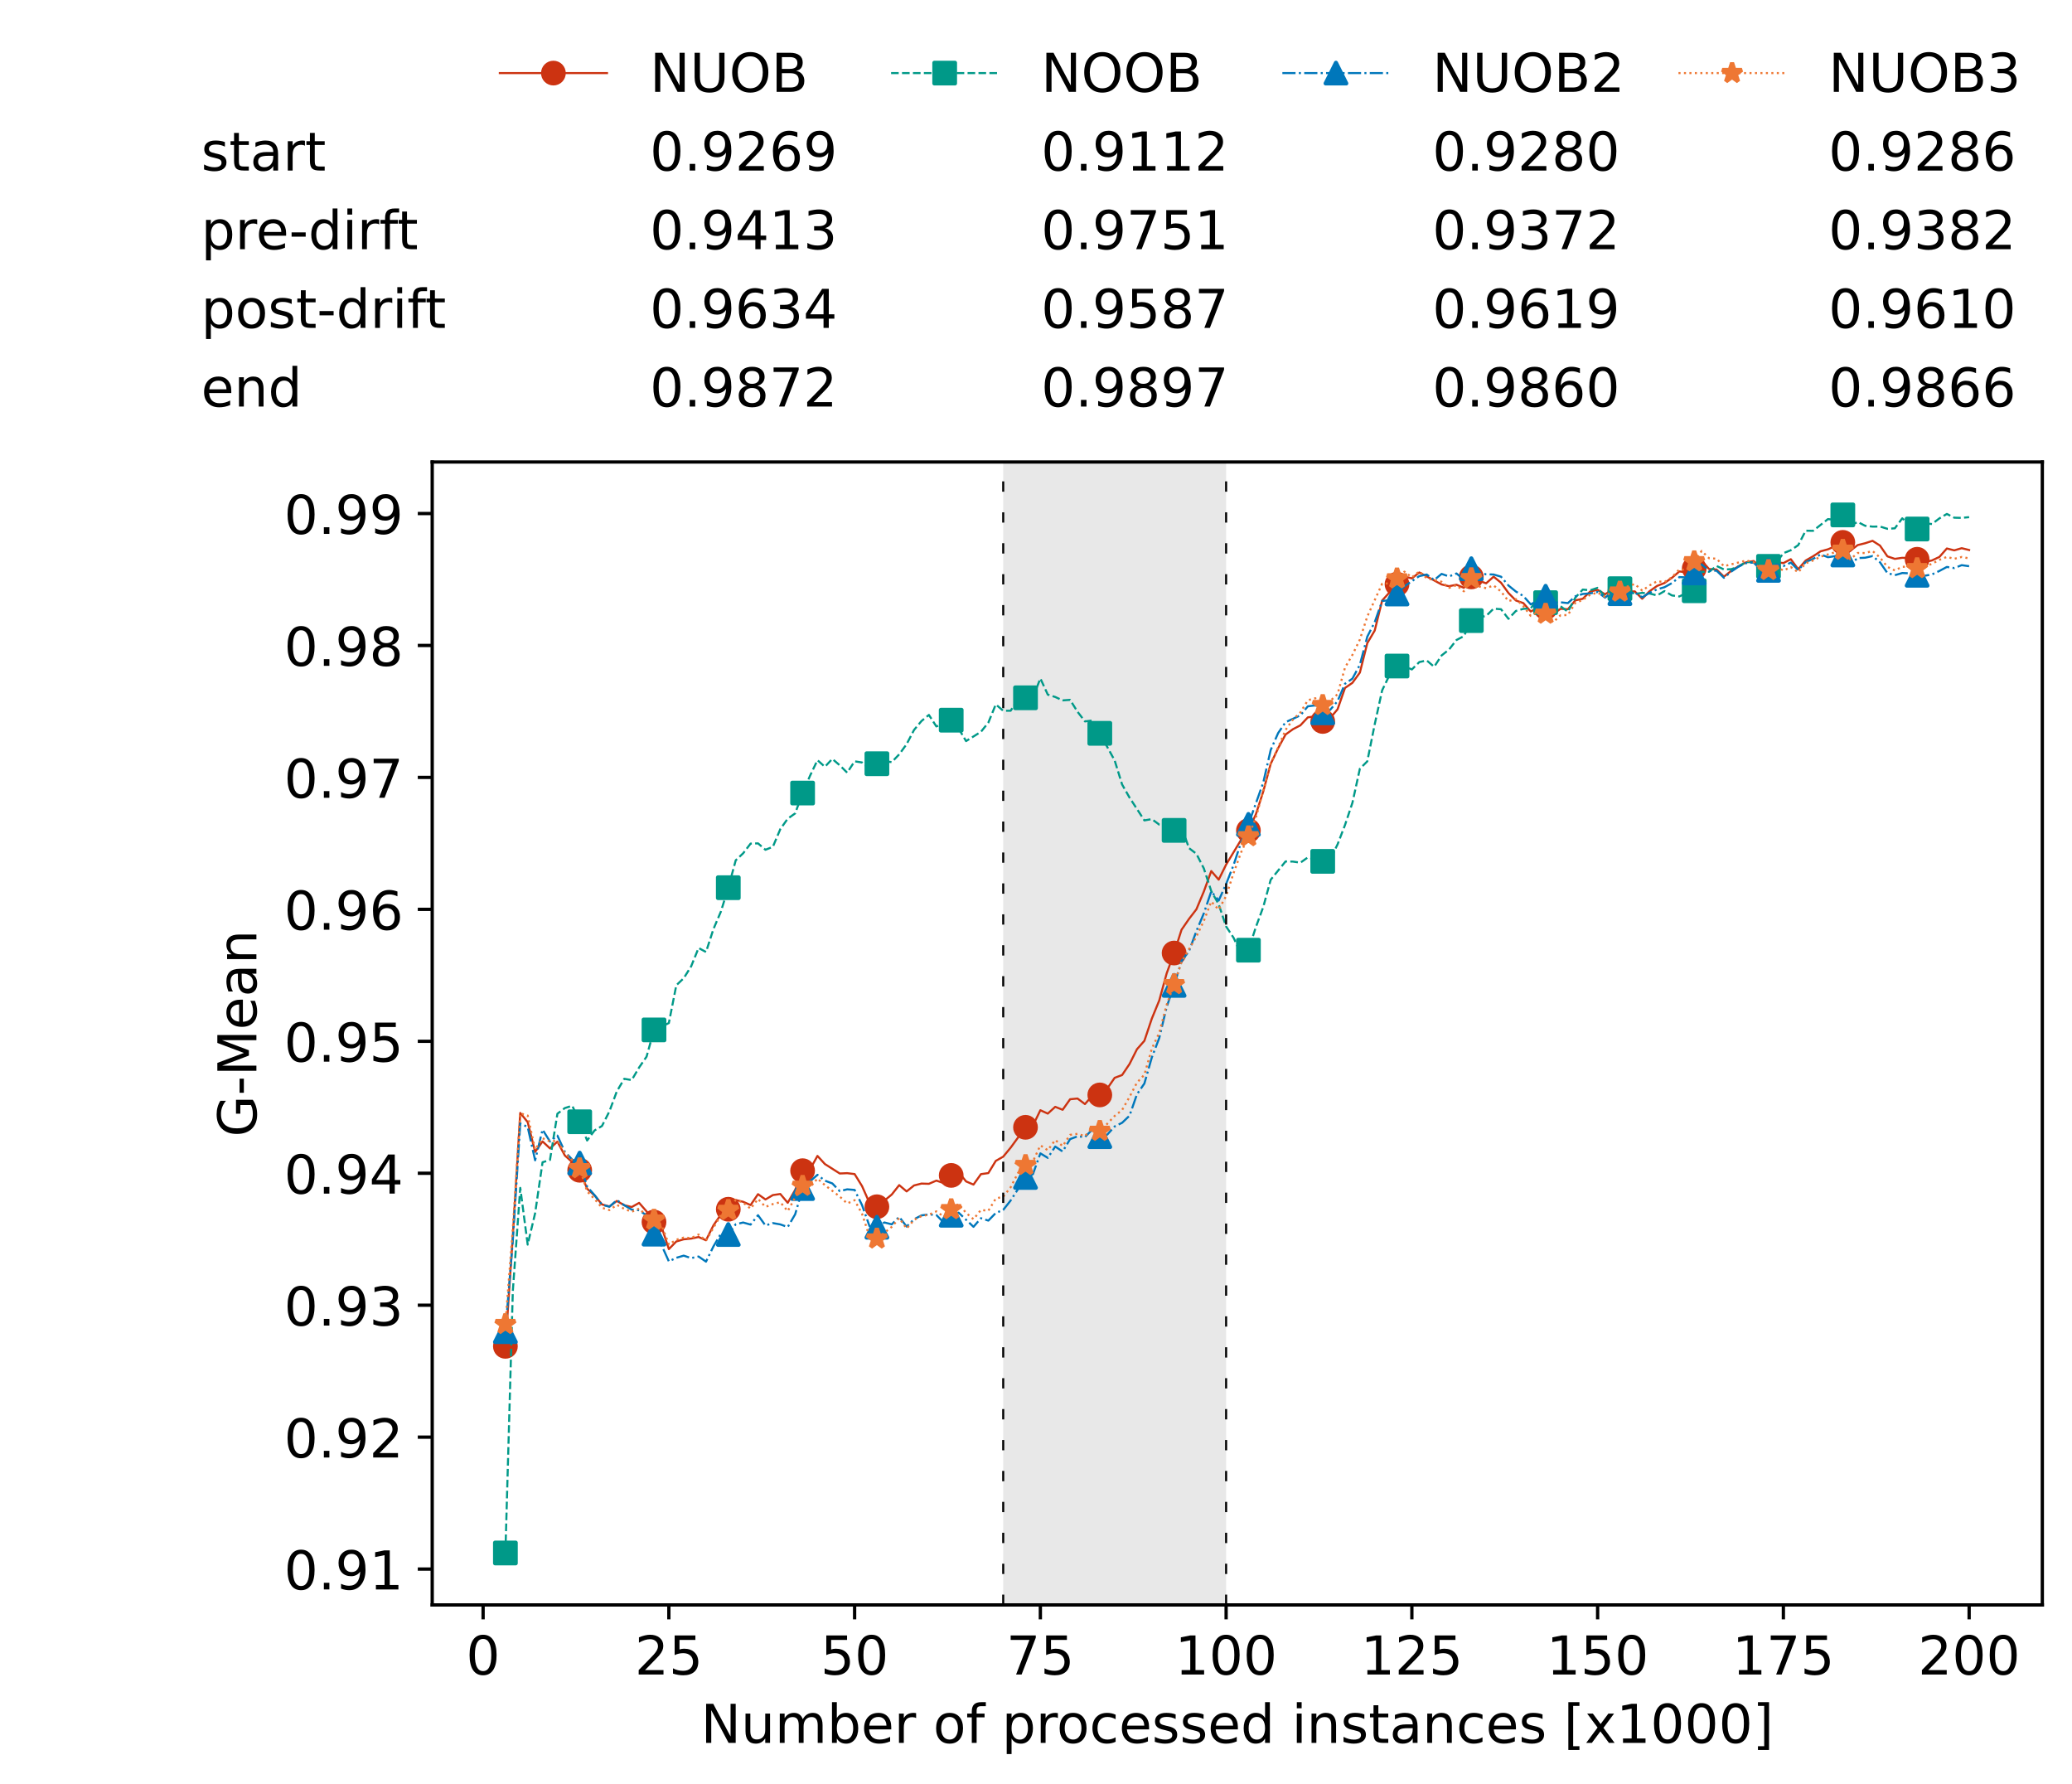 <?xml version="1.0" encoding="utf-8" standalone="no"?>
<!DOCTYPE svg PUBLIC "-//W3C//DTD SVG 1.1//EN"
  "http://www.w3.org/Graphics/SVG/1.1/DTD/svg11.dtd">
<!-- Created with matplotlib (https://matplotlib.org/) -->
<svg height="432.615pt" version="1.1" viewBox="0 0 502.65 432.615" width="502.65pt" xmlns="http://www.w3.org/2000/svg" xmlns:xlink="http://www.w3.org/1999/xlink">
 <defs>
  <style type="text/css">*{stroke-linecap:butt;stroke-linejoin:round;}</style>
 </defs>
 <g id="figure_1">
  <g id="patch_1">
   <path d="M 0 432.615 
L 502.65 432.615 
L 502.65 0 
L 0 0 
z
" style="fill:#ffffff;"/>
  </g>
  <g id="axes_1">
   <g id="patch_2">
    <path d="M 104.85 389.252 
L 495.45 389.252 
L 495.45 112.052 
L 104.85 112.052 
z
" style="fill:#ffffff;"/>
   </g>
   <g id="patch_3">
    <path clip-path="url(#p9d8f42f89d)" d="M 297.446 389.252 
L 297.446 112.052 
L 243.372 112.052 
L 243.372 389.252 
z
" style="fill:#d3d3d3;opacity:0.5;"/>
   </g>
   <g id="matplotlib.axis_1">
    <g id="xtick_1">
     <g id="line2d_1">
      <defs>
       <path d="M 0 0 
L 0 3.5 
" id="me7abcdd648" style="stroke:#000000;stroke-width:0.8;"/>
      </defs>
      <g>
       <use style="stroke:#000000;stroke-width:0.8;" x="117.197" xlink:href="#me7abcdd648" y="389.252"/>
      </g>
     </g>
     <g id="text_1">
      <!-- 0 -->
      <g transform="translate(113.061 406.13)scale(0.13 -0.13)">
       <defs>
        <path d="M 31.781 66.406 
Q 24.172 66.406 20.328 58.906 
Q 16.5 51.422 16.5 36.375 
Q 16.5 21.391 20.328 13.891 
Q 24.172 6.391 31.781 6.391 
Q 39.453 6.391 43.281 13.891 
Q 47.125 21.391 47.125 36.375 
Q 47.125 51.422 43.281 58.906 
Q 39.453 66.406 31.781 66.406 
z
M 31.781 74.219 
Q 44.047 74.219 50.516 64.516 
Q 56.984 54.828 56.984 36.375 
Q 56.984 17.969 50.516 8.266 
Q 44.047 -1.422 31.781 -1.422 
Q 19.531 -1.422 13.062 8.266 
Q 6.594 17.969 6.594 36.375 
Q 6.594 54.828 13.062 64.516 
Q 19.531 74.219 31.781 74.219 
z
" id="DejaVuSans-48"/>
       </defs>
       <use xlink:href="#DejaVuSans-48"/>
      </g>
     </g>
    </g>
    <g id="xtick_2">
     <g id="line2d_2">
      <g>
       <use style="stroke:#000000;stroke-width:0.8;" x="162.259" xlink:href="#me7abcdd648" y="389.252"/>
      </g>
     </g>
     <g id="text_2">
      <!-- 25 -->
      <g transform="translate(153.988 406.13)scale(0.13 -0.13)">
       <defs>
        <path d="M 19.188 8.297 
L 53.609 8.297 
L 53.609 0 
L 7.328 0 
L 7.328 8.297 
Q 12.938 14.109 22.625 23.891 
Q 32.328 33.688 34.812 36.531 
Q 39.547 41.844 41.422 45.531 
Q 43.312 49.219 43.312 52.781 
Q 43.312 58.594 39.234 62.25 
Q 35.156 65.922 28.609 65.922 
Q 23.969 65.922 18.812 64.312 
Q 13.672 62.703 7.812 59.422 
L 7.812 69.391 
Q 13.766 71.781 18.938 73 
Q 24.125 74.219 28.422 74.219 
Q 39.75 74.219 46.484 68.547 
Q 53.219 62.891 53.219 53.422 
Q 53.219 48.922 51.531 44.891 
Q 49.859 40.875 45.406 35.406 
Q 44.188 33.984 37.641 27.219 
Q 31.109 20.453 19.188 8.297 
z
" id="DejaVuSans-50"/>
        <path d="M 10.797 72.906 
L 49.516 72.906 
L 49.516 64.594 
L 19.828 64.594 
L 19.828 46.734 
Q 21.969 47.469 24.109 47.828 
Q 26.266 48.188 28.422 48.188 
Q 40.625 48.188 47.75 41.5 
Q 54.891 34.812 54.891 23.391 
Q 54.891 11.625 47.562 5.094 
Q 40.234 -1.422 26.906 -1.422 
Q 22.312 -1.422 17.547 -0.641 
Q 12.797 0.141 7.719 1.703 
L 7.719 11.625 
Q 12.109 9.234 16.797 8.062 
Q 21.484 6.891 26.703 6.891 
Q 35.156 6.891 40.078 11.328 
Q 45.016 15.766 45.016 23.391 
Q 45.016 31 40.078 35.438 
Q 35.156 39.891 26.703 39.891 
Q 22.75 39.891 18.812 39.016 
Q 14.891 38.141 10.797 36.281 
z
" id="DejaVuSans-53"/>
       </defs>
       <use xlink:href="#DejaVuSans-50"/>
       <use x="63.623" xlink:href="#DejaVuSans-53"/>
      </g>
     </g>
    </g>
    <g id="xtick_3">
     <g id="line2d_3">
      <g>
       <use style="stroke:#000000;stroke-width:0.8;" x="207.322" xlink:href="#me7abcdd648" y="389.252"/>
      </g>
     </g>
     <g id="text_3">
      <!-- 50 -->
      <g transform="translate(199.05 406.13)scale(0.13 -0.13)">
       <use xlink:href="#DejaVuSans-53"/>
       <use x="63.623" xlink:href="#DejaVuSans-48"/>
      </g>
     </g>
    </g>
    <g id="xtick_4">
     <g id="line2d_4">
      <g>
       <use style="stroke:#000000;stroke-width:0.8;" x="252.384" xlink:href="#me7abcdd648" y="389.252"/>
      </g>
     </g>
     <g id="text_4">
      <!-- 75 -->
      <g transform="translate(244.113 406.13)scale(0.13 -0.13)">
       <defs>
        <path d="M 8.203 72.906 
L 55.078 72.906 
L 55.078 68.703 
L 28.609 0 
L 18.312 0 
L 43.219 64.594 
L 8.203 64.594 
z
" id="DejaVuSans-55"/>
       </defs>
       <use xlink:href="#DejaVuSans-55"/>
       <use x="63.623" xlink:href="#DejaVuSans-53"/>
      </g>
     </g>
    </g>
    <g id="xtick_5">
     <g id="line2d_5">
      <g>
       <use style="stroke:#000000;stroke-width:0.8;" x="297.446" xlink:href="#me7abcdd648" y="389.252"/>
      </g>
     </g>
     <g id="text_5">
      <!-- 100 -->
      <g transform="translate(285.039 406.13)scale(0.13 -0.13)">
       <defs>
        <path d="M 12.406 8.297 
L 28.516 8.297 
L 28.516 63.922 
L 10.984 60.406 
L 10.984 69.391 
L 28.422 72.906 
L 38.281 72.906 
L 38.281 8.297 
L 54.391 8.297 
L 54.391 0 
L 12.406 0 
z
" id="DejaVuSans-49"/>
       </defs>
       <use xlink:href="#DejaVuSans-49"/>
       <use x="63.623" xlink:href="#DejaVuSans-48"/>
       <use x="127.246" xlink:href="#DejaVuSans-48"/>
      </g>
     </g>
    </g>
    <g id="xtick_6">
     <g id="line2d_6">
      <g>
       <use style="stroke:#000000;stroke-width:0.8;" x="342.509" xlink:href="#me7abcdd648" y="389.252"/>
      </g>
     </g>
     <g id="text_6">
      <!-- 125 -->
      <g transform="translate(330.102 406.13)scale(0.13 -0.13)">
       <use xlink:href="#DejaVuSans-49"/>
       <use x="63.623" xlink:href="#DejaVuSans-50"/>
       <use x="127.246" xlink:href="#DejaVuSans-53"/>
      </g>
     </g>
    </g>
    <g id="xtick_7">
     <g id="line2d_7">
      <g>
       <use style="stroke:#000000;stroke-width:0.8;" x="387.571" xlink:href="#me7abcdd648" y="389.252"/>
      </g>
     </g>
     <g id="text_7">
      <!-- 150 -->
      <g transform="translate(375.164 406.13)scale(0.13 -0.13)">
       <use xlink:href="#DejaVuSans-49"/>
       <use x="63.623" xlink:href="#DejaVuSans-53"/>
       <use x="127.246" xlink:href="#DejaVuSans-48"/>
      </g>
     </g>
    </g>
    <g id="xtick_8">
     <g id="line2d_8">
      <g>
       <use style="stroke:#000000;stroke-width:0.8;" x="432.633" xlink:href="#me7abcdd648" y="389.252"/>
      </g>
     </g>
     <g id="text_8">
      <!-- 175 -->
      <g transform="translate(420.226 406.13)scale(0.13 -0.13)">
       <use xlink:href="#DejaVuSans-49"/>
       <use x="63.623" xlink:href="#DejaVuSans-55"/>
       <use x="127.246" xlink:href="#DejaVuSans-53"/>
      </g>
     </g>
    </g>
    <g id="xtick_9">
     <g id="line2d_9">
      <g>
       <use style="stroke:#000000;stroke-width:0.8;" x="477.695" xlink:href="#me7abcdd648" y="389.252"/>
      </g>
     </g>
     <g id="text_9">
      <!-- 200 -->
      <g transform="translate(465.289 406.13)scale(0.13 -0.13)">
       <use xlink:href="#DejaVuSans-50"/>
       <use x="63.623" xlink:href="#DejaVuSans-48"/>
       <use x="127.246" xlink:href="#DejaVuSans-48"/>
      </g>
     </g>
    </g>
    <g id="text_10">
     <!-- Number of processed instances [x1000] -->
     <g transform="translate(170.025 422.711)scale(0.13 -0.13)">
      <defs>
       <path d="M 9.812 72.906 
L 23.094 72.906 
L 55.422 11.922 
L 55.422 72.906 
L 64.984 72.906 
L 64.984 0 
L 51.703 0 
L 19.391 60.984 
L 19.391 0 
L 9.812 0 
z
" id="DejaVuSans-78"/>
       <path d="M 8.5 21.578 
L 8.5 54.688 
L 17.484 54.688 
L 17.484 21.922 
Q 17.484 14.156 20.5 10.266 
Q 23.531 6.391 29.594 6.391 
Q 36.859 6.391 41.078 11.031 
Q 45.312 15.672 45.312 23.688 
L 45.312 54.688 
L 54.297 54.688 
L 54.297 0 
L 45.312 0 
L 45.312 8.406 
Q 42.047 3.422 37.719 1 
Q 33.406 -1.422 27.688 -1.422 
Q 18.266 -1.422 13.375 4.438 
Q 8.5 10.297 8.5 21.578 
z
M 31.109 56 
z
" id="DejaVuSans-117"/>
       <path d="M 52 44.188 
Q 55.375 50.25 60.062 53.125 
Q 64.75 56 71.094 56 
Q 79.641 56 84.281 50.016 
Q 88.922 44.047 88.922 33.016 
L 88.922 0 
L 79.891 0 
L 79.891 32.719 
Q 79.891 40.578 77.094 44.375 
Q 74.312 48.188 68.609 48.188 
Q 61.625 48.188 57.562 43.547 
Q 53.516 38.922 53.516 30.906 
L 53.516 0 
L 44.484 0 
L 44.484 32.719 
Q 44.484 40.625 41.703 44.406 
Q 38.922 48.188 33.109 48.188 
Q 26.219 48.188 22.156 43.531 
Q 18.109 38.875 18.109 30.906 
L 18.109 0 
L 9.078 0 
L 9.078 54.688 
L 18.109 54.688 
L 18.109 46.188 
Q 21.188 51.219 25.484 53.609 
Q 29.781 56 35.688 56 
Q 41.656 56 45.828 52.969 
Q 50 49.953 52 44.188 
z
" id="DejaVuSans-109"/>
       <path d="M 48.688 27.297 
Q 48.688 37.203 44.609 42.844 
Q 40.531 48.484 33.406 48.484 
Q 26.266 48.484 22.188 42.844 
Q 18.109 37.203 18.109 27.297 
Q 18.109 17.391 22.188 11.75 
Q 26.266 6.109 33.406 6.109 
Q 40.531 6.109 44.609 11.75 
Q 48.688 17.391 48.688 27.297 
z
M 18.109 46.391 
Q 20.953 51.266 25.266 53.625 
Q 29.594 56 35.594 56 
Q 45.562 56 51.781 48.094 
Q 58.016 40.188 58.016 27.297 
Q 58.016 14.406 51.781 6.484 
Q 45.562 -1.422 35.594 -1.422 
Q 29.594 -1.422 25.266 0.953 
Q 20.953 3.328 18.109 8.203 
L 18.109 0 
L 9.078 0 
L 9.078 75.984 
L 18.109 75.984 
z
" id="DejaVuSans-98"/>
       <path d="M 56.203 29.594 
L 56.203 25.203 
L 14.891 25.203 
Q 15.484 15.922 20.484 11.062 
Q 25.484 6.203 34.422 6.203 
Q 39.594 6.203 44.453 7.469 
Q 49.312 8.734 54.109 11.281 
L 54.109 2.781 
Q 49.266 0.734 44.188 -0.344 
Q 39.109 -1.422 33.891 -1.422 
Q 20.797 -1.422 13.156 6.188 
Q 5.516 13.812 5.516 26.812 
Q 5.516 40.234 12.766 48.109 
Q 20.016 56 32.328 56 
Q 43.359 56 49.781 48.891 
Q 56.203 41.797 56.203 29.594 
z
M 47.219 32.234 
Q 47.125 39.594 43.094 43.984 
Q 39.062 48.391 32.422 48.391 
Q 24.906 48.391 20.391 44.141 
Q 15.875 39.891 15.188 32.172 
z
" id="DejaVuSans-101"/>
       <path d="M 41.109 46.297 
Q 39.594 47.172 37.812 47.578 
Q 36.031 48 33.891 48 
Q 26.266 48 22.188 43.047 
Q 18.109 38.094 18.109 28.812 
L 18.109 0 
L 9.078 0 
L 9.078 54.688 
L 18.109 54.688 
L 18.109 46.188 
Q 20.953 51.172 25.484 53.578 
Q 30.031 56 36.531 56 
Q 37.453 56 38.578 55.875 
Q 39.703 55.766 41.062 55.516 
z
" id="DejaVuSans-114"/>
       <path id="DejaVuSans-32"/>
       <path d="M 30.609 48.391 
Q 23.391 48.391 19.188 42.75 
Q 14.984 37.109 14.984 27.297 
Q 14.984 17.484 19.156 11.844 
Q 23.344 6.203 30.609 6.203 
Q 37.797 6.203 41.984 11.859 
Q 46.188 17.531 46.188 27.297 
Q 46.188 37.016 41.984 42.703 
Q 37.797 48.391 30.609 48.391 
z
M 30.609 56 
Q 42.328 56 49.016 48.375 
Q 55.719 40.766 55.719 27.297 
Q 55.719 13.875 49.016 6.219 
Q 42.328 -1.422 30.609 -1.422 
Q 18.844 -1.422 12.172 6.219 
Q 5.516 13.875 5.516 27.297 
Q 5.516 40.766 12.172 48.375 
Q 18.844 56 30.609 56 
z
" id="DejaVuSans-111"/>
       <path d="M 37.109 75.984 
L 37.109 68.5 
L 28.516 68.5 
Q 23.688 68.5 21.797 66.547 
Q 19.922 64.594 19.922 59.516 
L 19.922 54.688 
L 34.719 54.688 
L 34.719 47.703 
L 19.922 47.703 
L 19.922 0 
L 10.891 0 
L 10.891 47.703 
L 2.297 47.703 
L 2.297 54.688 
L 10.891 54.688 
L 10.891 58.5 
Q 10.891 67.625 15.141 71.797 
Q 19.391 75.984 28.609 75.984 
z
" id="DejaVuSans-102"/>
       <path d="M 18.109 8.203 
L 18.109 -20.797 
L 9.078 -20.797 
L 9.078 54.688 
L 18.109 54.688 
L 18.109 46.391 
Q 20.953 51.266 25.266 53.625 
Q 29.594 56 35.594 56 
Q 45.562 56 51.781 48.094 
Q 58.016 40.188 58.016 27.297 
Q 58.016 14.406 51.781 6.484 
Q 45.562 -1.422 35.594 -1.422 
Q 29.594 -1.422 25.266 0.953 
Q 20.953 3.328 18.109 8.203 
z
M 48.688 27.297 
Q 48.688 37.203 44.609 42.844 
Q 40.531 48.484 33.406 48.484 
Q 26.266 48.484 22.188 42.844 
Q 18.109 37.203 18.109 27.297 
Q 18.109 17.391 22.188 11.75 
Q 26.266 6.109 33.406 6.109 
Q 40.531 6.109 44.609 11.75 
Q 48.688 17.391 48.688 27.297 
z
" id="DejaVuSans-112"/>
       <path d="M 48.781 52.594 
L 48.781 44.188 
Q 44.969 46.297 41.141 47.344 
Q 37.312 48.391 33.406 48.391 
Q 24.656 48.391 19.812 42.844 
Q 14.984 37.312 14.984 27.297 
Q 14.984 17.281 19.812 11.734 
Q 24.656 6.203 33.406 6.203 
Q 37.312 6.203 41.141 7.25 
Q 44.969 8.297 48.781 10.406 
L 48.781 2.094 
Q 45.016 0.344 40.984 -0.531 
Q 36.969 -1.422 32.422 -1.422 
Q 20.062 -1.422 12.781 6.344 
Q 5.516 14.109 5.516 27.297 
Q 5.516 40.672 12.859 48.328 
Q 20.219 56 33.016 56 
Q 37.156 56 41.109 55.141 
Q 45.062 54.297 48.781 52.594 
z
" id="DejaVuSans-99"/>
       <path d="M 44.281 53.078 
L 44.281 44.578 
Q 40.484 46.531 36.375 47.5 
Q 32.281 48.484 27.875 48.484 
Q 21.188 48.484 17.844 46.438 
Q 14.5 44.391 14.5 40.281 
Q 14.5 37.156 16.891 35.375 
Q 19.281 33.594 26.516 31.984 
L 29.594 31.297 
Q 39.156 29.25 43.188 25.516 
Q 47.219 21.781 47.219 15.094 
Q 47.219 7.469 41.188 3.016 
Q 35.156 -1.422 24.609 -1.422 
Q 20.219 -1.422 15.453 -0.562 
Q 10.688 0.297 5.422 2 
L 5.422 11.281 
Q 10.406 8.688 15.234 7.391 
Q 20.062 6.109 24.812 6.109 
Q 31.156 6.109 34.562 8.281 
Q 37.984 10.453 37.984 14.406 
Q 37.984 18.062 35.516 20.016 
Q 33.062 21.969 24.703 23.781 
L 21.578 24.516 
Q 13.234 26.266 9.516 29.906 
Q 5.812 33.547 5.812 39.891 
Q 5.812 47.609 11.281 51.797 
Q 16.75 56 26.812 56 
Q 31.781 56 36.172 55.266 
Q 40.578 54.547 44.281 53.078 
z
" id="DejaVuSans-115"/>
       <path d="M 45.406 46.391 
L 45.406 75.984 
L 54.391 75.984 
L 54.391 0 
L 45.406 0 
L 45.406 8.203 
Q 42.578 3.328 38.25 0.953 
Q 33.938 -1.422 27.875 -1.422 
Q 17.969 -1.422 11.734 6.484 
Q 5.516 14.406 5.516 27.297 
Q 5.516 40.188 11.734 48.094 
Q 17.969 56 27.875 56 
Q 33.938 56 38.25 53.625 
Q 42.578 51.266 45.406 46.391 
z
M 14.797 27.297 
Q 14.797 17.391 18.875 11.75 
Q 22.953 6.109 30.078 6.109 
Q 37.203 6.109 41.297 11.75 
Q 45.406 17.391 45.406 27.297 
Q 45.406 37.203 41.297 42.844 
Q 37.203 48.484 30.078 48.484 
Q 22.953 48.484 18.875 42.844 
Q 14.797 37.203 14.797 27.297 
z
" id="DejaVuSans-100"/>
       <path d="M 9.422 54.688 
L 18.406 54.688 
L 18.406 0 
L 9.422 0 
z
M 9.422 75.984 
L 18.406 75.984 
L 18.406 64.594 
L 9.422 64.594 
z
" id="DejaVuSans-105"/>
       <path d="M 54.891 33.016 
L 54.891 0 
L 45.906 0 
L 45.906 32.719 
Q 45.906 40.484 42.875 44.328 
Q 39.844 48.188 33.797 48.188 
Q 26.516 48.188 22.312 43.547 
Q 18.109 38.922 18.109 30.906 
L 18.109 0 
L 9.078 0 
L 9.078 54.688 
L 18.109 54.688 
L 18.109 46.188 
Q 21.344 51.125 25.703 53.562 
Q 30.078 56 35.797 56 
Q 45.219 56 50.047 50.172 
Q 54.891 44.344 54.891 33.016 
z
" id="DejaVuSans-110"/>
       <path d="M 18.312 70.219 
L 18.312 54.688 
L 36.812 54.688 
L 36.812 47.703 
L 18.312 47.703 
L 18.312 18.016 
Q 18.312 11.328 20.141 9.422 
Q 21.969 7.516 27.594 7.516 
L 36.812 7.516 
L 36.812 0 
L 27.594 0 
Q 17.188 0 13.234 3.875 
Q 9.281 7.766 9.281 18.016 
L 9.281 47.703 
L 2.688 47.703 
L 2.688 54.688 
L 9.281 54.688 
L 9.281 70.219 
z
" id="DejaVuSans-116"/>
       <path d="M 34.281 27.484 
Q 23.391 27.484 19.188 25 
Q 14.984 22.516 14.984 16.5 
Q 14.984 11.719 18.141 8.906 
Q 21.297 6.109 26.703 6.109 
Q 34.188 6.109 38.703 11.406 
Q 43.219 16.703 43.219 25.484 
L 43.219 27.484 
z
M 52.203 31.203 
L 52.203 0 
L 43.219 0 
L 43.219 8.297 
Q 40.141 3.328 35.547 0.953 
Q 30.953 -1.422 24.312 -1.422 
Q 15.922 -1.422 10.953 3.297 
Q 6 8.016 6 15.922 
Q 6 25.141 12.172 29.828 
Q 18.359 34.516 30.609 34.516 
L 43.219 34.516 
L 43.219 35.406 
Q 43.219 41.609 39.141 45 
Q 35.062 48.391 27.688 48.391 
Q 23 48.391 18.547 47.266 
Q 14.109 46.141 10.016 43.891 
L 10.016 52.203 
Q 14.938 54.109 19.578 55.047 
Q 24.219 56 28.609 56 
Q 40.484 56 46.344 49.844 
Q 52.203 43.703 52.203 31.203 
z
" id="DejaVuSans-97"/>
       <path d="M 8.594 75.984 
L 29.297 75.984 
L 29.297 69 
L 17.578 69 
L 17.578 -6.203 
L 29.297 -6.203 
L 29.297 -13.188 
L 8.594 -13.188 
z
" id="DejaVuSans-91"/>
       <path d="M 54.891 54.688 
L 35.109 28.078 
L 55.906 0 
L 45.312 0 
L 29.391 21.484 
L 13.484 0 
L 2.875 0 
L 24.125 28.609 
L 4.688 54.688 
L 15.281 54.688 
L 29.781 35.203 
L 44.281 54.688 
z
" id="DejaVuSans-120"/>
       <path d="M 30.422 75.984 
L 30.422 -13.188 
L 9.719 -13.188 
L 9.719 -6.203 
L 21.391 -6.203 
L 21.391 69 
L 9.719 69 
L 9.719 75.984 
z
" id="DejaVuSans-93"/>
      </defs>
      <use xlink:href="#DejaVuSans-78"/>
      <use x="74.805" xlink:href="#DejaVuSans-117"/>
      <use x="138.184" xlink:href="#DejaVuSans-109"/>
      <use x="235.596" xlink:href="#DejaVuSans-98"/>
      <use x="299.072" xlink:href="#DejaVuSans-101"/>
      <use x="360.596" xlink:href="#DejaVuSans-114"/>
      <use x="401.709" xlink:href="#DejaVuSans-32"/>
      <use x="433.496" xlink:href="#DejaVuSans-111"/>
      <use x="494.678" xlink:href="#DejaVuSans-102"/>
      <use x="529.883" xlink:href="#DejaVuSans-32"/>
      <use x="561.67" xlink:href="#DejaVuSans-112"/>
      <use x="625.146" xlink:href="#DejaVuSans-114"/>
      <use x="664.01" xlink:href="#DejaVuSans-111"/>
      <use x="725.191" xlink:href="#DejaVuSans-99"/>
      <use x="780.172" xlink:href="#DejaVuSans-101"/>
      <use x="841.695" xlink:href="#DejaVuSans-115"/>
      <use x="893.795" xlink:href="#DejaVuSans-115"/>
      <use x="945.895" xlink:href="#DejaVuSans-101"/>
      <use x="1007.418" xlink:href="#DejaVuSans-100"/>
      <use x="1070.895" xlink:href="#DejaVuSans-32"/>
      <use x="1102.682" xlink:href="#DejaVuSans-105"/>
      <use x="1130.465" xlink:href="#DejaVuSans-110"/>
      <use x="1193.844" xlink:href="#DejaVuSans-115"/>
      <use x="1245.943" xlink:href="#DejaVuSans-116"/>
      <use x="1285.152" xlink:href="#DejaVuSans-97"/>
      <use x="1346.432" xlink:href="#DejaVuSans-110"/>
      <use x="1409.811" xlink:href="#DejaVuSans-99"/>
      <use x="1464.791" xlink:href="#DejaVuSans-101"/>
      <use x="1526.314" xlink:href="#DejaVuSans-115"/>
      <use x="1578.414" xlink:href="#DejaVuSans-32"/>
      <use x="1610.201" xlink:href="#DejaVuSans-91"/>
      <use x="1649.215" xlink:href="#DejaVuSans-120"/>
      <use x="1708.395" xlink:href="#DejaVuSans-49"/>
      <use x="1772.018" xlink:href="#DejaVuSans-48"/>
      <use x="1835.641" xlink:href="#DejaVuSans-48"/>
      <use x="1899.264" xlink:href="#DejaVuSans-48"/>
      <use x="1962.887" xlink:href="#DejaVuSans-93"/>
     </g>
    </g>
   </g>
   <g id="matplotlib.axis_2">
    <g id="ytick_1">
     <g id="line2d_10">
      <defs>
       <path d="M 0 0 
L -3.5 0 
" id="m8e6f038328" style="stroke:#000000;stroke-width:0.8;"/>
      </defs>
      <g>
       <use style="stroke:#000000;stroke-width:0.8;" x="104.85" xlink:href="#m8e6f038328" y="380.555"/>
      </g>
     </g>
     <g id="text_11">
      <!-- 0.91 -->
      <g transform="translate(68.905 385.494)scale(0.13 -0.13)">
       <defs>
        <path d="M 10.688 12.406 
L 21 12.406 
L 21 0 
L 10.688 0 
z
" id="DejaVuSans-46"/>
        <path d="M 10.984 1.516 
L 10.984 10.5 
Q 14.703 8.734 18.5 7.812 
Q 22.312 6.891 25.984 6.891 
Q 35.75 6.891 40.891 13.453 
Q 46.047 20.016 46.781 33.406 
Q 43.953 29.203 39.594 26.953 
Q 35.25 24.703 29.984 24.703 
Q 19.047 24.703 12.672 31.312 
Q 6.297 37.938 6.297 49.422 
Q 6.297 60.641 12.938 67.422 
Q 19.578 74.219 30.609 74.219 
Q 43.266 74.219 49.922 64.516 
Q 56.594 54.828 56.594 36.375 
Q 56.594 19.141 48.406 8.859 
Q 40.234 -1.422 26.422 -1.422 
Q 22.703 -1.422 18.891 -0.688 
Q 15.094 0.047 10.984 1.516 
z
M 30.609 32.422 
Q 37.25 32.422 41.125 36.953 
Q 45.016 41.5 45.016 49.422 
Q 45.016 57.281 41.125 61.844 
Q 37.25 66.406 30.609 66.406 
Q 23.969 66.406 20.094 61.844 
Q 16.219 57.281 16.219 49.422 
Q 16.219 41.5 20.094 36.953 
Q 23.969 32.422 30.609 32.422 
z
" id="DejaVuSans-57"/>
       </defs>
       <use xlink:href="#DejaVuSans-48"/>
       <use x="63.623" xlink:href="#DejaVuSans-46"/>
       <use x="95.41" xlink:href="#DejaVuSans-57"/>
       <use x="159.033" xlink:href="#DejaVuSans-49"/>
      </g>
     </g>
    </g>
    <g id="ytick_2">
     <g id="line2d_11">
      <g>
       <use style="stroke:#000000;stroke-width:0.8;" x="104.85" xlink:href="#m8e6f038328" y="348.554"/>
      </g>
     </g>
     <g id="text_12">
      <!-- 0.92 -->
      <g transform="translate(68.905 353.493)scale(0.13 -0.13)">
       <use xlink:href="#DejaVuSans-48"/>
       <use x="63.623" xlink:href="#DejaVuSans-46"/>
       <use x="95.41" xlink:href="#DejaVuSans-57"/>
       <use x="159.033" xlink:href="#DejaVuSans-50"/>
      </g>
     </g>
    </g>
    <g id="ytick_3">
     <g id="line2d_12">
      <g>
       <use style="stroke:#000000;stroke-width:0.8;" x="104.85" xlink:href="#m8e6f038328" y="316.553"/>
      </g>
     </g>
     <g id="text_13">
      <!-- 0.93 -->
      <g transform="translate(68.905 321.492)scale(0.13 -0.13)">
       <defs>
        <path d="M 40.578 39.312 
Q 47.656 37.797 51.625 33 
Q 55.609 28.219 55.609 21.188 
Q 55.609 10.406 48.188 4.484 
Q 40.766 -1.422 27.094 -1.422 
Q 22.516 -1.422 17.656 -0.516 
Q 12.797 0.391 7.625 2.203 
L 7.625 11.719 
Q 11.719 9.328 16.594 8.109 
Q 21.484 6.891 26.812 6.891 
Q 36.078 6.891 40.938 10.547 
Q 45.797 14.203 45.797 21.188 
Q 45.797 27.641 41.281 31.266 
Q 36.766 34.906 28.719 34.906 
L 20.219 34.906 
L 20.219 43.016 
L 29.109 43.016 
Q 36.375 43.016 40.234 45.922 
Q 44.094 48.828 44.094 54.297 
Q 44.094 59.906 40.109 62.906 
Q 36.141 65.922 28.719 65.922 
Q 24.656 65.922 20.016 65.031 
Q 15.375 64.156 9.812 62.312 
L 9.812 71.094 
Q 15.438 72.656 20.344 73.438 
Q 25.25 74.219 29.594 74.219 
Q 40.828 74.219 47.359 69.109 
Q 53.906 64.016 53.906 55.328 
Q 53.906 49.266 50.438 45.094 
Q 46.969 40.922 40.578 39.312 
z
" id="DejaVuSans-51"/>
       </defs>
       <use xlink:href="#DejaVuSans-48"/>
       <use x="63.623" xlink:href="#DejaVuSans-46"/>
       <use x="95.41" xlink:href="#DejaVuSans-57"/>
       <use x="159.033" xlink:href="#DejaVuSans-51"/>
      </g>
     </g>
    </g>
    <g id="ytick_4">
     <g id="line2d_13">
      <g>
       <use style="stroke:#000000;stroke-width:0.8;" x="104.85" xlink:href="#m8e6f038328" y="284.552"/>
      </g>
     </g>
     <g id="text_14">
      <!-- 0.94 -->
      <g transform="translate(68.905 289.491)scale(0.13 -0.13)">
       <defs>
        <path d="M 37.797 64.312 
L 12.891 25.391 
L 37.797 25.391 
z
M 35.203 72.906 
L 47.609 72.906 
L 47.609 25.391 
L 58.016 25.391 
L 58.016 17.188 
L 47.609 17.188 
L 47.609 0 
L 37.797 0 
L 37.797 17.188 
L 4.891 17.188 
L 4.891 26.703 
z
" id="DejaVuSans-52"/>
       </defs>
       <use xlink:href="#DejaVuSans-48"/>
       <use x="63.623" xlink:href="#DejaVuSans-46"/>
       <use x="95.41" xlink:href="#DejaVuSans-57"/>
       <use x="159.033" xlink:href="#DejaVuSans-52"/>
      </g>
     </g>
    </g>
    <g id="ytick_5">
     <g id="line2d_14">
      <g>
       <use style="stroke:#000000;stroke-width:0.8;" x="104.85" xlink:href="#m8e6f038328" y="252.551"/>
      </g>
     </g>
     <g id="text_15">
      <!-- 0.95 -->
      <g transform="translate(68.905 257.49)scale(0.13 -0.13)">
       <use xlink:href="#DejaVuSans-48"/>
       <use x="63.623" xlink:href="#DejaVuSans-46"/>
       <use x="95.41" xlink:href="#DejaVuSans-57"/>
       <use x="159.033" xlink:href="#DejaVuSans-53"/>
      </g>
     </g>
    </g>
    <g id="ytick_6">
     <g id="line2d_15">
      <g>
       <use style="stroke:#000000;stroke-width:0.8;" x="104.85" xlink:href="#m8e6f038328" y="220.55"/>
      </g>
     </g>
     <g id="text_16">
      <!-- 0.96 -->
      <g transform="translate(68.905 225.489)scale(0.13 -0.13)">
       <defs>
        <path d="M 33.016 40.375 
Q 26.375 40.375 22.484 35.828 
Q 18.609 31.297 18.609 23.391 
Q 18.609 15.531 22.484 10.953 
Q 26.375 6.391 33.016 6.391 
Q 39.656 6.391 43.531 10.953 
Q 47.406 15.531 47.406 23.391 
Q 47.406 31.297 43.531 35.828 
Q 39.656 40.375 33.016 40.375 
z
M 52.594 71.297 
L 52.594 62.312 
Q 48.875 64.062 45.094 64.984 
Q 41.312 65.922 37.594 65.922 
Q 27.828 65.922 22.672 59.328 
Q 17.531 52.734 16.797 39.406 
Q 19.672 43.656 24.016 45.922 
Q 28.375 48.188 33.594 48.188 
Q 44.578 48.188 50.953 41.516 
Q 57.328 34.859 57.328 23.391 
Q 57.328 12.156 50.688 5.359 
Q 44.047 -1.422 33.016 -1.422 
Q 20.359 -1.422 13.672 8.266 
Q 6.984 17.969 6.984 36.375 
Q 6.984 53.656 15.188 63.938 
Q 23.391 74.219 37.203 74.219 
Q 40.922 74.219 44.703 73.484 
Q 48.484 72.75 52.594 71.297 
z
" id="DejaVuSans-54"/>
       </defs>
       <use xlink:href="#DejaVuSans-48"/>
       <use x="63.623" xlink:href="#DejaVuSans-46"/>
       <use x="95.41" xlink:href="#DejaVuSans-57"/>
       <use x="159.033" xlink:href="#DejaVuSans-54"/>
      </g>
     </g>
    </g>
    <g id="ytick_7">
     <g id="line2d_16">
      <g>
       <use style="stroke:#000000;stroke-width:0.8;" x="104.85" xlink:href="#m8e6f038328" y="188.549"/>
      </g>
     </g>
     <g id="text_17">
      <!-- 0.97 -->
      <g transform="translate(68.905 193.488)scale(0.13 -0.13)">
       <use xlink:href="#DejaVuSans-48"/>
       <use x="63.623" xlink:href="#DejaVuSans-46"/>
       <use x="95.41" xlink:href="#DejaVuSans-57"/>
       <use x="159.033" xlink:href="#DejaVuSans-55"/>
      </g>
     </g>
    </g>
    <g id="ytick_8">
     <g id="line2d_17">
      <g>
       <use style="stroke:#000000;stroke-width:0.8;" x="104.85" xlink:href="#m8e6f038328" y="156.548"/>
      </g>
     </g>
     <g id="text_18">
      <!-- 0.98 -->
      <g transform="translate(68.905 161.487)scale(0.13 -0.13)">
       <defs>
        <path d="M 31.781 34.625 
Q 24.75 34.625 20.719 30.859 
Q 16.703 27.094 16.703 20.516 
Q 16.703 13.922 20.719 10.156 
Q 24.75 6.391 31.781 6.391 
Q 38.812 6.391 42.859 10.172 
Q 46.922 13.969 46.922 20.516 
Q 46.922 27.094 42.891 30.859 
Q 38.875 34.625 31.781 34.625 
z
M 21.922 38.812 
Q 15.578 40.375 12.031 44.719 
Q 8.5 49.078 8.5 55.328 
Q 8.5 64.062 14.719 69.141 
Q 20.953 74.219 31.781 74.219 
Q 42.672 74.219 48.875 69.141 
Q 55.078 64.062 55.078 55.328 
Q 55.078 49.078 51.531 44.719 
Q 48 40.375 41.703 38.812 
Q 48.828 37.156 52.797 32.312 
Q 56.781 27.484 56.781 20.516 
Q 56.781 9.906 50.312 4.234 
Q 43.844 -1.422 31.781 -1.422 
Q 19.734 -1.422 13.25 4.234 
Q 6.781 9.906 6.781 20.516 
Q 6.781 27.484 10.781 32.312 
Q 14.797 37.156 21.922 38.812 
z
M 18.312 54.391 
Q 18.312 48.734 21.844 45.562 
Q 25.391 42.391 31.781 42.391 
Q 38.141 42.391 41.719 45.562 
Q 45.312 48.734 45.312 54.391 
Q 45.312 60.062 41.719 63.234 
Q 38.141 66.406 31.781 66.406 
Q 25.391 66.406 21.844 63.234 
Q 18.312 60.062 18.312 54.391 
z
" id="DejaVuSans-56"/>
       </defs>
       <use xlink:href="#DejaVuSans-48"/>
       <use x="63.623" xlink:href="#DejaVuSans-46"/>
       <use x="95.41" xlink:href="#DejaVuSans-57"/>
       <use x="159.033" xlink:href="#DejaVuSans-56"/>
      </g>
     </g>
    </g>
    <g id="ytick_9">
     <g id="line2d_18">
      <g>
       <use style="stroke:#000000;stroke-width:0.8;" x="104.85" xlink:href="#m8e6f038328" y="124.547"/>
      </g>
     </g>
     <g id="text_19">
      <!-- 0.99 -->
      <g transform="translate(68.905 129.486)scale(0.13 -0.13)">
       <use xlink:href="#DejaVuSans-48"/>
       <use x="63.623" xlink:href="#DejaVuSans-46"/>
       <use x="95.41" xlink:href="#DejaVuSans-57"/>
       <use x="159.033" xlink:href="#DejaVuSans-57"/>
      </g>
     </g>
    </g>
    <g id="text_20">
     <!-- G-Mean -->
     <g transform="translate(62.201 275.744)rotate(-90)scale(0.13 -0.13)">
      <defs>
       <path d="M 59.516 10.406 
L 59.516 29.984 
L 43.406 29.984 
L 43.406 38.094 
L 69.281 38.094 
L 69.281 6.781 
Q 63.578 2.734 56.688 0.656 
Q 49.812 -1.422 42 -1.422 
Q 24.906 -1.422 15.25 8.562 
Q 5.609 18.562 5.609 36.375 
Q 5.609 54.25 15.25 64.234 
Q 24.906 74.219 42 74.219 
Q 49.125 74.219 55.547 72.453 
Q 61.969 70.703 67.391 67.281 
L 67.391 56.781 
Q 61.922 61.422 55.766 63.766 
Q 49.609 66.109 42.828 66.109 
Q 29.438 66.109 22.719 58.641 
Q 16.016 51.172 16.016 36.375 
Q 16.016 21.625 22.719 14.156 
Q 29.438 6.688 42.828 6.688 
Q 48.047 6.688 52.141 7.594 
Q 56.25 8.5 59.516 10.406 
z
" id="DejaVuSans-71"/>
       <path d="M 4.891 31.391 
L 31.203 31.391 
L 31.203 23.391 
L 4.891 23.391 
z
" id="DejaVuSans-45"/>
       <path d="M 9.812 72.906 
L 24.516 72.906 
L 43.109 23.297 
L 61.812 72.906 
L 76.516 72.906 
L 76.516 0 
L 66.891 0 
L 66.891 64.016 
L 48.094 14.016 
L 38.188 14.016 
L 19.391 64.016 
L 19.391 0 
L 9.812 0 
z
" id="DejaVuSans-77"/>
      </defs>
      <use xlink:href="#DejaVuSans-71"/>
      <use x="77.49" xlink:href="#DejaVuSans-45"/>
      <use x="113.574" xlink:href="#DejaVuSans-77"/>
      <use x="199.854" xlink:href="#DejaVuSans-101"/>
      <use x="261.377" xlink:href="#DejaVuSans-97"/>
      <use x="322.656" xlink:href="#DejaVuSans-110"/>
     </g>
    </g>
   </g>
   <g id="line2d_19"/>
   <g id="line2d_20"/>
   <g id="line2d_21"/>
   <g id="line2d_22"/>
   <g id="line2d_23"/>
   <g id="line2d_24">
    <path clip-path="url(#p9d8f42f89d)" d="M 122.605 326.53 
L 124.407 299.809 
L 126.21 269.931 
L 128.012 272.151 
L 129.815 279.369 
L 131.617 276.836 
L 133.419 278.524 
L 135.222 276.885 
L 137.024 280.243 
L 138.827 281.867 
L 140.629 283.831 
L 142.432 288.315 
L 144.234 289.924 
L 146.037 292.114 
L 147.839 292.609 
L 149.642 291.277 
L 151.444 292.304 
L 153.247 292.748 
L 155.049 291.74 
L 156.852 293.804 
L 158.654 296.39 
L 160.457 297.452 
L 162.259 302.951 
L 164.062 301.101 
L 165.864 300.573 
L 167.667 300.403 
L 169.469 300.018 
L 171.272 300.806 
L 173.074 297.196 
L 174.877 294.585 
L 176.679 293.283 
L 178.482 291.046 
L 180.284 291.479 
L 182.087 292.264 
L 183.889 289.627 
L 185.692 290.915 
L 187.494 289.847 
L 189.297 289.585 
L 191.099 291.719 
L 192.902 288.586 
L 194.704 283.932 
L 196.507 283.605 
L 198.309 280.352 
L 200.112 282.32 
L 203.717 284.611 
L 205.519 284.533 
L 207.322 284.752 
L 209.124 287.668 
L 210.927 291.739 
L 212.729 292.675 
L 216.334 289.713 
L 218.137 287.433 
L 219.939 288.958 
L 221.742 287.513 
L 223.544 287.057 
L 225.347 287.115 
L 227.149 286.337 
L 228.952 286.941 
L 230.754 285.075 
L 232.557 284.282 
L 234.359 286.533 
L 236.162 287.304 
L 237.964 284.771 
L 239.767 284.511 
L 241.569 281.552 
L 243.372 280.53 
L 245.174 278.347 
L 248.779 273.41 
L 250.581 272.982 
L 252.384 269.267 
L 254.186 270.085 
L 255.989 268.446 
L 257.791 269.158 
L 259.594 266.608 
L 261.396 266.426 
L 263.199 267.776 
L 265.001 265.71 
L 266.804 265.558 
L 268.606 264.013 
L 270.409 261.406 
L 272.211 260.734 
L 274.014 258.061 
L 275.816 254.48 
L 277.619 252.431 
L 279.421 247.053 
L 281.224 242.648 
L 283.026 236.07 
L 284.829 231.143 
L 286.631 225.499 
L 288.434 222.884 
L 290.236 220.538 
L 292.039 216.231 
L 293.841 211.26 
L 295.644 213.35 
L 297.446 209.696 
L 301.051 203.728 
L 302.854 201.453 
L 304.656 197.52 
L 306.459 191.949 
L 308.261 185.268 
L 310.064 181.462 
L 311.866 178.147 
L 313.669 176.847 
L 315.471 175.91 
L 317.274 173.983 
L 319.076 173.735 
L 320.879 174.976 
L 322.681 174.159 
L 324.484 172.022 
L 326.286 166.853 
L 328.089 165.606 
L 329.891 163.127 
L 331.694 155.983 
L 333.496 152.927 
L 335.299 145.642 
L 338.904 141.689 
L 340.706 139.815 
L 342.509 140.276 
L 344.311 138.839 
L 349.719 141.747 
L 351.521 142.18 
L 353.324 141.818 
L 355.126 142.557 
L 356.928 139.919 
L 358.731 140.846 
L 360.533 141.469 
L 362.336 139.864 
L 364.138 141.329 
L 365.941 143.821 
L 367.743 145.641 
L 369.546 146.271 
L 371.348 148.31 
L 373.151 147.371 
L 374.953 147.354 
L 376.756 148.987 
L 378.558 147.656 
L 380.361 147.761 
L 382.163 145.61 
L 383.966 145.226 
L 385.768 143.463 
L 387.571 143.046 
L 389.373 144.14 
L 391.176 143.01 
L 392.978 143.453 
L 394.781 143.502 
L 396.583 143.428 
L 398.386 145.216 
L 400.188 143.377 
L 401.991 142.107 
L 403.793 141.396 
L 405.596 140.141 
L 407.398 138.59 
L 409.201 138.839 
L 411.003 137.884 
L 412.806 135.977 
L 414.608 138.017 
L 416.411 138.126 
L 418.213 139.862 
L 420.016 138.426 
L 421.818 137.282 
L 423.621 136.376 
L 425.423 136.066 
L 427.226 137.635 
L 429.028 137.605 
L 430.831 136.328 
L 432.633 136.569 
L 434.436 135.626 
L 436.238 138.059 
L 438.041 135.947 
L 439.843 134.914 
L 441.646 133.718 
L 443.448 133.226 
L 445.251 132.473 
L 447.053 131.54 
L 448.856 133.586 
L 450.658 132.202 
L 452.461 131.755 
L 454.263 131.169 
L 456.066 132.317 
L 457.868 134.934 
L 459.671 135.542 
L 461.473 135.29 
L 463.276 135.366 
L 465.078 135.646 
L 466.881 136.337 
L 468.683 135.922 
L 470.485 135.073 
L 472.288 133.028 
L 474.09 133.481 
L 475.893 132.954 
L 477.695 133.398 
L 477.695 133.398 
" style="fill:none;stroke:#cc3311;stroke-linecap:square;stroke-width:0.5;"/>
    <defs>
     <path d="M 0 2.5 
C 0.663 2.5 1.299 2.237 1.768 1.768 
C 2.237 1.299 2.5 0.663 2.5 0 
C 2.5 -0.663 2.237 -1.299 1.768 -1.768 
C 1.299 -2.237 0.663 -2.5 0 -2.5 
C -0.663 -2.5 -1.299 -2.237 -1.768 -1.768 
C -2.237 -1.299 -2.5 -0.663 -2.5 0 
C -2.5 0.663 -2.237 1.299 -1.768 1.768 
C -1.299 2.237 -0.663 2.5 0 2.5 
z
" id="m662ade39db" style="stroke:#cc3311;"/>
    </defs>
    <g clip-path="url(#p9d8f42f89d)">
     <use style="fill:#cc3311;stroke:#cc3311;" x="122.605" xlink:href="#m662ade39db" y="326.53"/>
     <use style="fill:#cc3311;stroke:#cc3311;" x="140.629" xlink:href="#m662ade39db" y="283.831"/>
     <use style="fill:#cc3311;stroke:#cc3311;" x="158.654" xlink:href="#m662ade39db" y="296.39"/>
     <use style="fill:#cc3311;stroke:#cc3311;" x="176.679" xlink:href="#m662ade39db" y="293.283"/>
     <use style="fill:#cc3311;stroke:#cc3311;" x="194.704" xlink:href="#m662ade39db" y="283.932"/>
     <use style="fill:#cc3311;stroke:#cc3311;" x="212.729" xlink:href="#m662ade39db" y="292.675"/>
     <use style="fill:#cc3311;stroke:#cc3311;" x="230.754" xlink:href="#m662ade39db" y="285.075"/>
     <use style="fill:#cc3311;stroke:#cc3311;" x="248.779" xlink:href="#m662ade39db" y="273.41"/>
     <use style="fill:#cc3311;stroke:#cc3311;" x="266.804" xlink:href="#m662ade39db" y="265.558"/>
     <use style="fill:#cc3311;stroke:#cc3311;" x="284.829" xlink:href="#m662ade39db" y="231.143"/>
     <use style="fill:#cc3311;stroke:#cc3311;" x="302.854" xlink:href="#m662ade39db" y="201.453"/>
     <use style="fill:#cc3311;stroke:#cc3311;" x="320.879" xlink:href="#m662ade39db" y="174.976"/>
     <use style="fill:#cc3311;stroke:#cc3311;" x="338.904" xlink:href="#m662ade39db" y="141.689"/>
     <use style="fill:#cc3311;stroke:#cc3311;" x="356.928" xlink:href="#m662ade39db" y="139.919"/>
     <use style="fill:#cc3311;stroke:#cc3311;" x="374.953" xlink:href="#m662ade39db" y="147.354"/>
     <use style="fill:#cc3311;stroke:#cc3311;" x="392.978" xlink:href="#m662ade39db" y="143.453"/>
     <use style="fill:#cc3311;stroke:#cc3311;" x="411.003" xlink:href="#m662ade39db" y="137.884"/>
     <use style="fill:#cc3311;stroke:#cc3311;" x="429.028" xlink:href="#m662ade39db" y="137.605"/>
     <use style="fill:#cc3311;stroke:#cc3311;" x="447.053" xlink:href="#m662ade39db" y="131.54"/>
     <use style="fill:#cc3311;stroke:#cc3311;" x="465.078" xlink:href="#m662ade39db" y="135.646"/>
    </g>
   </g>
   <g id="line2d_25"/>
   <g id="line2d_26"/>
   <g id="line2d_27"/>
   <g id="line2d_28"/>
   <g id="line2d_29">
    <path clip-path="url(#p9d8f42f89d)" d="M 122.605 376.652 
L 124.407 313.113 
L 126.21 288.102 
L 128.012 301.859 
L 129.815 294.246 
L 131.617 281.889 
L 133.419 281.324 
L 135.222 270.114 
L 137.024 268.744 
L 138.827 268.179 
L 140.629 272.068 
L 142.432 276.607 
L 144.234 274.173 
L 146.037 273.088 
L 147.839 269.538 
L 149.642 264.682 
L 151.444 261.65 
L 153.247 261.955 
L 155.049 258.888 
L 156.852 256.275 
L 158.654 249.789 
L 160.457 249.017 
L 162.259 248.122 
L 164.062 238.965 
L 165.864 237.255 
L 167.667 234.37 
L 169.469 229.914 
L 171.272 230.894 
L 173.074 225.334 
L 174.877 221.103 
L 176.679 215.295 
L 178.482 208.65 
L 180.284 206.952 
L 182.087 204.606 
L 183.889 204.547 
L 185.692 206.102 
L 187.494 205.375 
L 189.297 201.091 
L 191.099 198.553 
L 192.902 197.274 
L 194.704 192.341 
L 196.507 188.144 
L 198.309 184.365 
L 200.112 185.971 
L 201.914 184.058 
L 203.717 185.609 
L 205.519 187.398 
L 207.322 184.645 
L 209.124 184.929 
L 210.927 186.387 
L 212.729 185.229 
L 214.532 184.622 
L 216.334 184.839 
L 218.137 182.954 
L 219.939 180.487 
L 221.742 177.032 
L 223.544 174.876 
L 225.347 173.394 
L 227.149 176.181 
L 228.952 175.504 
L 230.754 174.669 
L 232.557 176.709 
L 234.359 179.74 
L 237.964 177.492 
L 239.767 175.252 
L 241.569 170.841 
L 243.372 172.389 
L 245.174 172.377 
L 246.976 169.614 
L 248.779 169.243 
L 250.581 169.151 
L 252.384 164.539 
L 254.186 168.472 
L 255.989 169.043 
L 257.791 169.867 
L 259.594 169.738 
L 261.396 172.621 
L 263.199 174.964 
L 265.001 174.751 
L 268.606 181.152 
L 270.409 184.436 
L 272.211 190.26 
L 274.014 193.443 
L 277.619 198.977 
L 279.421 198.66 
L 281.224 199.994 
L 283.026 200.206 
L 284.829 201.395 
L 286.631 200.546 
L 288.434 205.689 
L 290.236 207.079 
L 292.039 210.616 
L 293.841 216.124 
L 295.644 219.327 
L 297.446 224.701 
L 299.249 227.429 
L 301.051 231.303 
L 302.854 230.449 
L 304.656 224.875 
L 306.459 219.963 
L 308.261 213.363 
L 311.866 208.925 
L 313.669 208.966 
L 315.471 209.228 
L 317.274 207.943 
L 320.879 208.91 
L 322.681 208.447 
L 324.484 204.783 
L 326.286 200.093 
L 328.089 194.693 
L 329.891 186.447 
L 331.694 184.651 
L 333.496 175.666 
L 335.299 167.422 
L 337.101 163.694 
L 338.904 161.54 
L 340.706 161.583 
L 342.509 162.365 
L 344.311 160.578 
L 346.114 160.18 
L 347.916 161.723 
L 349.719 158.97 
L 351.521 157.54 
L 353.324 155.228 
L 355.126 154.282 
L 356.928 150.518 
L 358.731 149.755 
L 360.533 149.38 
L 362.336 147.619 
L 364.138 147.761 
L 365.941 150.082 
L 367.743 148.17 
L 369.546 147.668 
L 371.348 147.569 
L 373.151 145.03 
L 374.953 146.164 
L 376.756 148.601 
L 378.558 147.024 
L 380.361 148.362 
L 382.163 144.938 
L 383.966 142.991 
L 385.768 143.16 
L 387.571 142.571 
L 389.373 144.729 
L 391.176 143.602 
L 392.978 142.781 
L 394.781 143.066 
L 396.583 144.053 
L 398.386 143.79 
L 400.188 143.95 
L 401.991 144.413 
L 403.793 143.361 
L 405.596 144.413 
L 407.398 144.66 
L 409.201 143.785 
L 411.003 143.275 
L 412.806 138.687 
L 414.608 138.67 
L 416.411 137.262 
L 418.213 138.112 
L 420.016 138.043 
L 421.818 137.388 
L 423.621 136.267 
L 425.423 136.445 
L 429.028 137.36 
L 430.831 136.601 
L 432.633 134.163 
L 434.436 133.453 
L 436.238 132.208 
L 438.041 128.714 
L 439.843 128.743 
L 443.448 125.898 
L 445.251 126.079 
L 447.053 124.883 
L 448.856 127.488 
L 450.658 126.585 
L 452.461 127.518 
L 454.263 127.723 
L 456.066 127.699 
L 457.868 128.252 
L 459.671 128.136 
L 461.473 125.708 
L 463.276 127.424 
L 465.078 128.299 
L 466.881 126.941 
L 468.683 127.09 
L 470.485 125.719 
L 472.288 124.652 
L 474.09 125.558 
L 475.893 125.601 
L 477.695 125.426 
L 477.695 125.426 
" style="fill:none;stroke:#009988;stroke-dasharray:1.85,0.8;stroke-dashoffset:0;stroke-width:0.5;"/>
    <defs>
     <path d="M -2.5 2.5 
L 2.5 2.5 
L 2.5 -2.5 
L -2.5 -2.5 
z
" id="mfe629949e4" style="stroke:#009988;stroke-linejoin:miter;"/>
    </defs>
    <g clip-path="url(#p9d8f42f89d)">
     <use style="fill:#009988;stroke:#009988;stroke-linejoin:miter;" x="122.605" xlink:href="#mfe629949e4" y="376.652"/>
     <use style="fill:#009988;stroke:#009988;stroke-linejoin:miter;" x="140.629" xlink:href="#mfe629949e4" y="272.068"/>
     <use style="fill:#009988;stroke:#009988;stroke-linejoin:miter;" x="158.654" xlink:href="#mfe629949e4" y="249.789"/>
     <use style="fill:#009988;stroke:#009988;stroke-linejoin:miter;" x="176.679" xlink:href="#mfe629949e4" y="215.295"/>
     <use style="fill:#009988;stroke:#009988;stroke-linejoin:miter;" x="194.704" xlink:href="#mfe629949e4" y="192.341"/>
     <use style="fill:#009988;stroke:#009988;stroke-linejoin:miter;" x="212.729" xlink:href="#mfe629949e4" y="185.229"/>
     <use style="fill:#009988;stroke:#009988;stroke-linejoin:miter;" x="230.754" xlink:href="#mfe629949e4" y="174.669"/>
     <use style="fill:#009988;stroke:#009988;stroke-linejoin:miter;" x="248.779" xlink:href="#mfe629949e4" y="169.243"/>
     <use style="fill:#009988;stroke:#009988;stroke-linejoin:miter;" x="266.804" xlink:href="#mfe629949e4" y="177.859"/>
     <use style="fill:#009988;stroke:#009988;stroke-linejoin:miter;" x="284.829" xlink:href="#mfe629949e4" y="201.395"/>
     <use style="fill:#009988;stroke:#009988;stroke-linejoin:miter;" x="302.854" xlink:href="#mfe629949e4" y="230.449"/>
     <use style="fill:#009988;stroke:#009988;stroke-linejoin:miter;" x="320.879" xlink:href="#mfe629949e4" y="208.91"/>
     <use style="fill:#009988;stroke:#009988;stroke-linejoin:miter;" x="338.904" xlink:href="#mfe629949e4" y="161.54"/>
     <use style="fill:#009988;stroke:#009988;stroke-linejoin:miter;" x="356.928" xlink:href="#mfe629949e4" y="150.518"/>
     <use style="fill:#009988;stroke:#009988;stroke-linejoin:miter;" x="374.953" xlink:href="#mfe629949e4" y="146.164"/>
     <use style="fill:#009988;stroke:#009988;stroke-linejoin:miter;" x="392.978" xlink:href="#mfe629949e4" y="142.781"/>
     <use style="fill:#009988;stroke:#009988;stroke-linejoin:miter;" x="411.003" xlink:href="#mfe629949e4" y="143.275"/>
     <use style="fill:#009988;stroke:#009988;stroke-linejoin:miter;" x="429.028" xlink:href="#mfe629949e4" y="137.36"/>
     <use style="fill:#009988;stroke:#009988;stroke-linejoin:miter;" x="447.053" xlink:href="#mfe629949e4" y="124.883"/>
     <use style="fill:#009988;stroke:#009988;stroke-linejoin:miter;" x="465.078" xlink:href="#mfe629949e4" y="128.299"/>
    </g>
   </g>
   <g id="line2d_30"/>
   <g id="line2d_31"/>
   <g id="line2d_32"/>
   <g id="line2d_33"/>
   <g id="line2d_34">
    <path clip-path="url(#p9d8f42f89d)" d="M 122.605 322.977 
L 124.407 300.79 
L 126.21 272.49 
L 128.012 273.338 
L 129.815 281.408 
L 131.617 273.968 
L 133.419 276.858 
L 135.222 275.427 
L 137.024 279.343 
L 138.827 281.238 
L 140.629 282.087 
L 142.432 287.791 
L 144.234 289.862 
L 146.037 292.187 
L 147.839 292.677 
L 149.642 291.065 
L 151.444 292.316 
L 153.247 293.382 
L 155.049 293.521 
L 156.852 294.799 
L 158.654 299.328 
L 160.457 301.918 
L 162.259 305.933 
L 164.062 305.06 
L 165.864 304.537 
L 167.667 305.136 
L 169.469 304.749 
L 171.272 305.991 
L 173.074 302.295 
L 174.877 299.228 
L 176.679 299.41 
L 178.482 296.916 
L 180.284 296.502 
L 182.087 297.009 
L 183.889 294.733 
L 185.692 297.225 
L 187.494 296.641 
L 189.297 296.961 
L 191.099 297.601 
L 192.902 294.504 
L 194.704 288.272 
L 196.507 286.523 
L 198.309 284.937 
L 200.112 286.353 
L 201.914 287.019 
L 203.717 288.898 
L 205.519 288.451 
L 207.322 288.599 
L 209.124 292.28 
L 210.927 297.366 
L 212.729 297.649 
L 214.532 296.489 
L 216.334 296.94 
L 218.137 295.128 
L 219.939 297.488 
L 221.742 295.706 
L 223.544 294.776 
L 225.347 294.537 
L 227.149 294.683 
L 228.952 296.513 
L 230.754 294.738 
L 232.557 294.114 
L 236.162 297.546 
L 237.964 295.464 
L 239.767 296.04 
L 241.569 294.187 
L 243.372 293.445 
L 245.174 291.164 
L 248.779 285.571 
L 250.581 284.77 
L 252.384 279.73 
L 254.186 280.821 
L 255.989 278.079 
L 257.791 279.28 
L 259.594 276.276 
L 261.396 275.606 
L 263.199 275.771 
L 265.001 273.943 
L 266.804 275.686 
L 268.606 275.185 
L 270.409 273.203 
L 272.211 272.316 
L 274.014 270.588 
L 275.816 265.404 
L 277.619 262.787 
L 279.421 256.473 
L 281.224 251.746 
L 283.026 244.217 
L 284.829 238.991 
L 286.631 233.071 
L 288.434 230.714 
L 290.236 225.832 
L 292.039 221.52 
L 293.841 216.194 
L 295.644 218.411 
L 297.446 214.398 
L 299.249 209.813 
L 301.051 204.385 
L 302.854 199.938 
L 306.459 189.792 
L 308.261 181.895 
L 310.064 177.797 
L 311.866 175.155 
L 315.471 173.487 
L 317.274 171.303 
L 319.076 171.082 
L 320.879 172.892 
L 322.681 172.166 
L 324.484 170.04 
L 326.286 165.83 
L 328.089 164.587 
L 329.891 161.236 
L 331.694 154.409 
L 333.496 150.901 
L 335.299 145.761 
L 337.101 145.57 
L 338.904 144.066 
L 340.706 142.195 
L 344.311 139.724 
L 346.114 139.34 
L 347.916 140.687 
L 349.719 139.191 
L 351.521 139.807 
L 353.324 139.087 
L 355.126 140.564 
L 356.928 137.926 
L 358.731 138.94 
L 360.533 139.289 
L 362.336 139.334 
L 364.138 139.868 
L 365.941 142.006 
L 367.743 143.467 
L 369.546 144.55 
L 371.348 146.586 
L 374.953 144.608 
L 376.756 146.145 
L 378.558 146.076 
L 380.361 146.272 
L 382.163 144.625 
L 383.966 144.06 
L 385.768 143.91 
L 387.571 143.584 
L 389.373 144.945 
L 391.176 143.637 
L 392.978 143.992 
L 394.781 143.951 
L 396.583 143.699 
L 398.386 144.859 
L 400.188 143.771 
L 401.991 142.945 
L 403.793 142.414 
L 405.596 141.424 
L 407.398 139.964 
L 409.201 140.035 
L 411.003 138.963 
L 412.806 136.88 
L 414.608 138.472 
L 416.411 138.402 
L 418.213 140.135 
L 420.016 138.611 
L 421.818 137.378 
L 423.621 136.56 
L 425.423 136.435 
L 427.226 138.271 
L 429.028 138.332 
L 430.831 136.88 
L 432.633 137.301 
L 434.436 136.447 
L 436.238 138.254 
L 438.041 136.32 
L 439.843 135.556 
L 441.646 134.464 
L 443.448 135.141 
L 447.053 134.605 
L 448.856 136.824 
L 450.658 135.353 
L 452.461 135.27 
L 454.263 134.864 
L 456.066 136.368 
L 457.868 138.986 
L 459.671 139.504 
L 461.473 138.978 
L 463.276 139.056 
L 465.078 139.524 
L 466.881 139.644 
L 468.683 139.321 
L 470.485 138.474 
L 472.288 137.503 
L 474.09 137.777 
L 475.893 137.071 
L 477.695 137.325 
L 477.695 137.325 
" style="fill:none;stroke:#0077bb;stroke-dasharray:3.2,0.8,0.5,0.8;stroke-dashoffset:0;stroke-width:0.5;"/>
    <defs>
     <path d="M 0 -2.5 
L -2.5 2.5 
L 2.5 2.5 
z
" id="mfc2beeae44" style="stroke:#0077bb;stroke-linejoin:miter;"/>
    </defs>
    <g clip-path="url(#p9d8f42f89d)">
     <use style="fill:#0077bb;stroke:#0077bb;stroke-linejoin:miter;" x="122.605" xlink:href="#mfc2beeae44" y="322.977"/>
     <use style="fill:#0077bb;stroke:#0077bb;stroke-linejoin:miter;" x="140.629" xlink:href="#mfc2beeae44" y="282.087"/>
     <use style="fill:#0077bb;stroke:#0077bb;stroke-linejoin:miter;" x="158.654" xlink:href="#mfc2beeae44" y="299.328"/>
     <use style="fill:#0077bb;stroke:#0077bb;stroke-linejoin:miter;" x="176.679" xlink:href="#mfc2beeae44" y="299.41"/>
     <use style="fill:#0077bb;stroke:#0077bb;stroke-linejoin:miter;" x="194.704" xlink:href="#mfc2beeae44" y="288.272"/>
     <use style="fill:#0077bb;stroke:#0077bb;stroke-linejoin:miter;" x="212.729" xlink:href="#mfc2beeae44" y="297.649"/>
     <use style="fill:#0077bb;stroke:#0077bb;stroke-linejoin:miter;" x="230.754" xlink:href="#mfc2beeae44" y="294.738"/>
     <use style="fill:#0077bb;stroke:#0077bb;stroke-linejoin:miter;" x="248.779" xlink:href="#mfc2beeae44" y="285.571"/>
     <use style="fill:#0077bb;stroke:#0077bb;stroke-linejoin:miter;" x="266.804" xlink:href="#mfc2beeae44" y="275.686"/>
     <use style="fill:#0077bb;stroke:#0077bb;stroke-linejoin:miter;" x="284.829" xlink:href="#mfc2beeae44" y="238.991"/>
     <use style="fill:#0077bb;stroke:#0077bb;stroke-linejoin:miter;" x="302.854" xlink:href="#mfc2beeae44" y="199.938"/>
     <use style="fill:#0077bb;stroke:#0077bb;stroke-linejoin:miter;" x="320.879" xlink:href="#mfc2beeae44" y="172.892"/>
     <use style="fill:#0077bb;stroke:#0077bb;stroke-linejoin:miter;" x="338.904" xlink:href="#mfc2beeae44" y="144.066"/>
     <use style="fill:#0077bb;stroke:#0077bb;stroke-linejoin:miter;" x="356.928" xlink:href="#mfc2beeae44" y="137.926"/>
     <use style="fill:#0077bb;stroke:#0077bb;stroke-linejoin:miter;" x="374.953" xlink:href="#mfc2beeae44" y="144.608"/>
     <use style="fill:#0077bb;stroke:#0077bb;stroke-linejoin:miter;" x="392.978" xlink:href="#mfc2beeae44" y="143.992"/>
     <use style="fill:#0077bb;stroke:#0077bb;stroke-linejoin:miter;" x="411.003" xlink:href="#mfc2beeae44" y="138.963"/>
     <use style="fill:#0077bb;stroke:#0077bb;stroke-linejoin:miter;" x="429.028" xlink:href="#mfc2beeae44" y="138.332"/>
     <use style="fill:#0077bb;stroke:#0077bb;stroke-linejoin:miter;" x="447.053" xlink:href="#mfc2beeae44" y="134.605"/>
     <use style="fill:#0077bb;stroke:#0077bb;stroke-linejoin:miter;" x="465.078" xlink:href="#mfc2beeae44" y="139.524"/>
    </g>
   </g>
   <g id="line2d_35"/>
   <g id="line2d_36"/>
   <g id="line2d_37"/>
   <g id="line2d_38"/>
   <g id="line2d_39">
    <path clip-path="url(#p9d8f42f89d)" d="M 122.605 321.149 
L 124.407 298.037 
L 126.21 270.019 
L 128.012 270.557 
L 129.815 278.82 
L 131.617 276.072 
L 133.419 276.815 
L 135.222 276.681 
L 137.024 279.667 
L 138.827 281.349 
L 140.629 283.36 
L 142.432 288.958 
L 144.234 290.798 
L 146.037 292.925 
L 147.839 293.489 
L 149.642 292.219 
L 151.444 293.191 
L 153.247 293.896 
L 155.049 293.122 
L 156.852 294.836 
L 158.654 295.824 
L 160.457 297.076 
L 162.259 301.829 
L 164.062 300.679 
L 165.864 300.155 
L 167.667 300.262 
L 169.469 299.421 
L 171.272 300.892 
L 174.877 294.67 
L 176.679 293.461 
L 178.482 290.998 
L 180.284 291.66 
L 182.087 293.149 
L 183.889 290.78 
L 185.692 292.717 
L 187.494 292.028 
L 189.297 291.581 
L 191.099 293.738 
L 192.902 290.411 
L 194.704 287.624 
L 196.507 287.97 
L 198.309 285.835 
L 200.112 287.434 
L 203.717 290.209 
L 205.519 291.882 
L 207.322 291.092 
L 209.124 294.397 
L 210.927 299.853 
L 212.729 300.415 
L 216.334 297.558 
L 218.137 295.421 
L 219.939 297.965 
L 221.742 295.869 
L 223.544 294.941 
L 225.347 294.606 
L 227.149 293.801 
L 228.952 295.068 
L 230.754 293.295 
L 232.557 292.006 
L 234.359 294.161 
L 236.162 295.702 
L 237.964 293.454 
L 239.767 293.654 
L 241.569 290.69 
L 243.372 290.235 
L 245.174 287.955 
L 246.976 284.443 
L 248.779 282.586 
L 250.581 281.695 
L 252.384 277.787 
L 254.186 278.967 
L 255.989 276.484 
L 257.791 277.971 
L 259.594 275.24 
L 261.396 274.998 
L 263.199 275.552 
L 265.001 273.565 
L 266.804 274.302 
L 268.606 272.563 
L 270.409 270.653 
L 272.211 269.218 
L 274.014 266.046 
L 275.816 262.569 
L 277.619 260.662 
L 279.421 254.344 
L 281.224 250.493 
L 283.026 243.684 
L 284.829 238.72 
L 286.631 233.343 
L 290.236 227.123 
L 292.039 223.358 
L 293.841 218.655 
L 295.644 220.616 
L 297.446 217.32 
L 299.249 211.769 
L 301.051 206.787 
L 302.854 202.841 
L 304.656 198.336 
L 308.261 185.183 
L 310.064 181.291 
L 311.866 177.035 
L 313.669 174.491 
L 315.471 172.788 
L 317.274 169.828 
L 319.076 169.343 
L 320.879 171.015 
L 322.681 170.022 
L 324.484 168.358 
L 326.286 161.916 
L 328.089 158.821 
L 329.891 155.117 
L 331.694 149.525 
L 335.299 141.57 
L 337.101 141.468 
L 338.904 140.304 
L 340.706 138.647 
L 342.509 140.025 
L 344.311 138.585 
L 346.114 140.244 
L 349.719 141.099 
L 351.521 142.567 
L 353.324 141.938 
L 355.126 143.414 
L 356.928 140.25 
L 358.731 142.218 
L 360.533 142.657 
L 362.336 141.983 
L 364.138 143.471 
L 365.941 145.786 
L 367.743 145.294 
L 369.546 146.979 
L 371.348 149.383 
L 373.151 148.355 
L 374.953 148.869 
L 376.756 150.947 
L 378.558 149.233 
L 380.361 149.162 
L 382.163 146.233 
L 383.966 145.495 
L 385.768 144.227 
L 387.571 143.723 
L 389.373 144.728 
L 391.176 143.331 
L 392.978 143.509 
L 394.781 142.25 
L 396.583 141.634 
L 398.386 143.246 
L 400.188 141.978 
L 401.991 140.975 
L 403.793 141.16 
L 405.596 139.992 
L 407.398 138.084 
L 409.201 138.244 
L 411.003 136.15 
L 412.806 133.62 
L 414.608 135.388 
L 416.411 135.499 
L 418.213 137.32 
L 423.621 135.95 
L 425.423 136.363 
L 427.226 138.11 
L 429.028 138.259 
L 430.831 137.335 
L 432.633 138.39 
L 434.436 137.533 
L 436.238 138.809 
L 438.041 136.608 
L 439.843 135.931 
L 441.646 135.021 
L 447.053 133.357 
L 448.856 135.673 
L 450.658 134.114 
L 452.461 134.124 
L 454.263 133.63 
L 456.066 135.223 
L 457.868 137.48 
L 459.671 138.351 
L 461.473 137.463 
L 463.276 137.45 
L 465.078 137.823 
L 466.881 137.498 
L 468.683 136.723 
L 470.485 135.785 
L 472.288 135.074 
L 474.09 135.526 
L 475.893 135.087 
L 477.695 135.428 
L 477.695 135.428 
" style="fill:none;stroke:#ee7733;stroke-dasharray:0.5,0.825;stroke-dashoffset:0;stroke-width:0.5;"/>
    <defs>
     <path d="M 0 -2.5 
L -0.561 -0.773 
L -2.378 -0.773 
L -0.908 0.295 
L -1.469 2.023 
L -0 0.955 
L 1.469 2.023 
L 0.908 0.295 
L 2.378 -0.773 
L 0.561 -0.773 
z
" id="m3fdd73778c" style="stroke:#ee7733;stroke-linejoin:bevel;"/>
    </defs>
    <g clip-path="url(#p9d8f42f89d)">
     <use style="fill:#ee7733;stroke:#ee7733;stroke-linejoin:bevel;" x="122.605" xlink:href="#m3fdd73778c" y="321.149"/>
     <use style="fill:#ee7733;stroke:#ee7733;stroke-linejoin:bevel;" x="140.629" xlink:href="#m3fdd73778c" y="283.36"/>
     <use style="fill:#ee7733;stroke:#ee7733;stroke-linejoin:bevel;" x="158.654" xlink:href="#m3fdd73778c" y="295.824"/>
     <use style="fill:#ee7733;stroke:#ee7733;stroke-linejoin:bevel;" x="176.679" xlink:href="#m3fdd73778c" y="293.461"/>
     <use style="fill:#ee7733;stroke:#ee7733;stroke-linejoin:bevel;" x="194.704" xlink:href="#m3fdd73778c" y="287.624"/>
     <use style="fill:#ee7733;stroke:#ee7733;stroke-linejoin:bevel;" x="212.729" xlink:href="#m3fdd73778c" y="300.415"/>
     <use style="fill:#ee7733;stroke:#ee7733;stroke-linejoin:bevel;" x="230.754" xlink:href="#m3fdd73778c" y="293.295"/>
     <use style="fill:#ee7733;stroke:#ee7733;stroke-linejoin:bevel;" x="248.779" xlink:href="#m3fdd73778c" y="282.586"/>
     <use style="fill:#ee7733;stroke:#ee7733;stroke-linejoin:bevel;" x="266.804" xlink:href="#m3fdd73778c" y="274.302"/>
     <use style="fill:#ee7733;stroke:#ee7733;stroke-linejoin:bevel;" x="284.829" xlink:href="#m3fdd73778c" y="238.72"/>
     <use style="fill:#ee7733;stroke:#ee7733;stroke-linejoin:bevel;" x="302.854" xlink:href="#m3fdd73778c" y="202.841"/>
     <use style="fill:#ee7733;stroke:#ee7733;stroke-linejoin:bevel;" x="320.879" xlink:href="#m3fdd73778c" y="171.015"/>
     <use style="fill:#ee7733;stroke:#ee7733;stroke-linejoin:bevel;" x="338.904" xlink:href="#m3fdd73778c" y="140.304"/>
     <use style="fill:#ee7733;stroke:#ee7733;stroke-linejoin:bevel;" x="356.928" xlink:href="#m3fdd73778c" y="140.25"/>
     <use style="fill:#ee7733;stroke:#ee7733;stroke-linejoin:bevel;" x="374.953" xlink:href="#m3fdd73778c" y="148.869"/>
     <use style="fill:#ee7733;stroke:#ee7733;stroke-linejoin:bevel;" x="392.978" xlink:href="#m3fdd73778c" y="143.509"/>
     <use style="fill:#ee7733;stroke:#ee7733;stroke-linejoin:bevel;" x="411.003" xlink:href="#m3fdd73778c" y="136.15"/>
     <use style="fill:#ee7733;stroke:#ee7733;stroke-linejoin:bevel;" x="429.028" xlink:href="#m3fdd73778c" y="138.259"/>
     <use style="fill:#ee7733;stroke:#ee7733;stroke-linejoin:bevel;" x="447.053" xlink:href="#m3fdd73778c" y="133.357"/>
     <use style="fill:#ee7733;stroke:#ee7733;stroke-linejoin:bevel;" x="465.078" xlink:href="#m3fdd73778c" y="137.823"/>
    </g>
   </g>
   <g id="line2d_40"/>
   <g id="line2d_41"/>
   <g id="line2d_42"/>
   <g id="line2d_43"/>
   <g id="line2d_44">
    <path clip-path="url(#p9d8f42f89d)" d="M 243.372 389.252 
L 243.372 112.052 
" style="fill:none;stroke:#000000;stroke-dasharray:2.5,5;stroke-dashoffset:0;stroke-width:0.5;"/>
   </g>
   <g id="line2d_45">
    <path clip-path="url(#p9d8f42f89d)" d="M 297.446 389.252 
L 297.446 112.052 
" style="fill:none;stroke:#000000;stroke-dasharray:2.5,5;stroke-dashoffset:0;stroke-width:0.5;"/>
   </g>
   <g id="patch_4">
    <path d="M 104.85 389.252 
L 104.85 112.052 
" style="fill:none;stroke:#000000;stroke-linecap:square;stroke-linejoin:miter;stroke-width:0.8;"/>
   </g>
   <g id="patch_5">
    <path d="M 495.45 389.252 
L 495.45 112.052 
" style="fill:none;stroke:#000000;stroke-linecap:square;stroke-linejoin:miter;stroke-width:0.8;"/>
   </g>
   <g id="patch_6">
    <path d="M 104.85 389.252 
L 495.45 389.252 
" style="fill:none;stroke:#000000;stroke-linecap:square;stroke-linejoin:miter;stroke-width:0.8;"/>
   </g>
   <g id="patch_7">
    <path d="M 104.85 112.052 
L 495.45 112.052 
" style="fill:none;stroke:#000000;stroke-linecap:square;stroke-linejoin:miter;stroke-width:0.8;"/>
   </g>
   <g id="legend_1">
    <g id="line2d_46"/>
    <g id="line2d_47"/>
    <g id="text_21">
     <!--   -->
     <g transform="translate(48.8 22.278)scale(0.13 -0.13)">
      <use xlink:href="#DejaVuSans-32"/>
     </g>
    </g>
    <g id="line2d_48"/>
    <g id="line2d_49"/>
    <g id="text_22">
     <!-- start -->
     <g transform="translate(48.8 41.36)scale(0.13 -0.13)">
      <use xlink:href="#DejaVuSans-115"/>
      <use x="52.1" xlink:href="#DejaVuSans-116"/>
      <use x="91.309" xlink:href="#DejaVuSans-97"/>
      <use x="152.588" xlink:href="#DejaVuSans-114"/>
      <use x="193.701" xlink:href="#DejaVuSans-116"/>
     </g>
    </g>
    <g id="line2d_50"/>
    <g id="line2d_51"/>
    <g id="text_23">
     <!-- pre-dirft -->
     <g transform="translate(48.8 60.441)scale(0.13 -0.13)">
      <use xlink:href="#DejaVuSans-112"/>
      <use x="63.477" xlink:href="#DejaVuSans-114"/>
      <use x="102.34" xlink:href="#DejaVuSans-101"/>
      <use x="163.863" xlink:href="#DejaVuSans-45"/>
      <use x="199.947" xlink:href="#DejaVuSans-100"/>
      <use x="263.424" xlink:href="#DejaVuSans-105"/>
      <use x="291.207" xlink:href="#DejaVuSans-114"/>
      <use x="332.32" xlink:href="#DejaVuSans-102"/>
      <use x="365.775" xlink:href="#DejaVuSans-116"/>
     </g>
    </g>
    <g id="line2d_52"/>
    <g id="line2d_53"/>
    <g id="text_24">
     <!-- post-drift -->
     <g transform="translate(48.8 79.523)scale(0.13 -0.13)">
      <use xlink:href="#DejaVuSans-112"/>
      <use x="63.477" xlink:href="#DejaVuSans-111"/>
      <use x="124.658" xlink:href="#DejaVuSans-115"/>
      <use x="176.758" xlink:href="#DejaVuSans-116"/>
      <use x="215.967" xlink:href="#DejaVuSans-45"/>
      <use x="252.051" xlink:href="#DejaVuSans-100"/>
      <use x="315.527" xlink:href="#DejaVuSans-114"/>
      <use x="356.641" xlink:href="#DejaVuSans-105"/>
      <use x="384.424" xlink:href="#DejaVuSans-102"/>
      <use x="417.879" xlink:href="#DejaVuSans-116"/>
     </g>
    </g>
    <g id="line2d_54"/>
    <g id="line2d_55"/>
    <g id="text_25">
     <!-- end -->
     <g transform="translate(48.8 98.604)scale(0.13 -0.13)">
      <use xlink:href="#DejaVuSans-101"/>
      <use x="61.523" xlink:href="#DejaVuSans-110"/>
      <use x="124.902" xlink:href="#DejaVuSans-100"/>
     </g>
    </g>
    <g id="line2d_56">
     <path d="M 121.252 17.728 
L 147.252 17.728 
" style="fill:none;stroke:#cc3311;stroke-linecap:square;stroke-width:0.5;"/>
    </g>
    <g id="line2d_57">
     <g>
      <use style="fill:#cc3311;stroke:#cc3311;" x="134.252" xlink:href="#m662ade39db" y="17.728"/>
     </g>
    </g>
    <g id="text_26">
     <!-- NUOB -->
     <g transform="translate(157.652 22.278)scale(0.13 -0.13)">
      <defs>
       <path d="M 8.688 72.906 
L 18.609 72.906 
L 18.609 28.609 
Q 18.609 16.891 22.844 11.734 
Q 27.094 6.594 36.625 6.594 
Q 46.094 6.594 50.344 11.734 
Q 54.594 16.891 54.594 28.609 
L 54.594 72.906 
L 64.5 72.906 
L 64.5 27.391 
Q 64.5 13.141 57.438 5.859 
Q 50.391 -1.422 36.625 -1.422 
Q 22.797 -1.422 15.734 5.859 
Q 8.688 13.141 8.688 27.391 
z
" id="DejaVuSans-85"/>
       <path d="M 39.406 66.219 
Q 28.656 66.219 22.328 58.203 
Q 16.016 50.203 16.016 36.375 
Q 16.016 22.609 22.328 14.594 
Q 28.656 6.594 39.406 6.594 
Q 50.141 6.594 56.422 14.594 
Q 62.703 22.609 62.703 36.375 
Q 62.703 50.203 56.422 58.203 
Q 50.141 66.219 39.406 66.219 
z
M 39.406 74.219 
Q 54.734 74.219 63.906 63.938 
Q 73.094 53.656 73.094 36.375 
Q 73.094 19.141 63.906 8.859 
Q 54.734 -1.422 39.406 -1.422 
Q 24.031 -1.422 14.812 8.828 
Q 5.609 19.094 5.609 36.375 
Q 5.609 53.656 14.812 63.938 
Q 24.031 74.219 39.406 74.219 
z
" id="DejaVuSans-79"/>
       <path d="M 19.672 34.812 
L 19.672 8.109 
L 35.5 8.109 
Q 43.453 8.109 47.281 11.406 
Q 51.125 14.703 51.125 21.484 
Q 51.125 28.328 47.281 31.562 
Q 43.453 34.812 35.5 34.812 
z
M 19.672 64.797 
L 19.672 42.828 
L 34.281 42.828 
Q 41.5 42.828 45.031 45.531 
Q 48.578 48.25 48.578 53.812 
Q 48.578 59.328 45.031 62.062 
Q 41.5 64.797 34.281 64.797 
z
M 9.812 72.906 
L 35.016 72.906 
Q 46.297 72.906 52.391 68.219 
Q 58.5 63.531 58.5 54.891 
Q 58.5 48.188 55.375 44.234 
Q 52.25 40.281 46.188 39.312 
Q 53.469 37.75 57.5 32.781 
Q 61.531 27.828 61.531 20.406 
Q 61.531 10.641 54.891 5.312 
Q 48.25 0 35.984 0 
L 9.812 0 
z
" id="DejaVuSans-66"/>
      </defs>
      <use xlink:href="#DejaVuSans-78"/>
      <use x="74.805" xlink:href="#DejaVuSans-85"/>
      <use x="147.998" xlink:href="#DejaVuSans-79"/>
      <use x="226.709" xlink:href="#DejaVuSans-66"/>
     </g>
    </g>
    <g id="line2d_58"/>
    <g id="line2d_59"/>
    <g id="text_27">
     <!-- 0.9269 -->
     <g transform="translate(157.652 41.36)scale(0.13 -0.13)">
      <use xlink:href="#DejaVuSans-48"/>
      <use x="63.623" xlink:href="#DejaVuSans-46"/>
      <use x="95.41" xlink:href="#DejaVuSans-57"/>
      <use x="159.033" xlink:href="#DejaVuSans-50"/>
      <use x="222.656" xlink:href="#DejaVuSans-54"/>
      <use x="286.279" xlink:href="#DejaVuSans-57"/>
     </g>
    </g>
    <g id="line2d_60"/>
    <g id="line2d_61"/>
    <g id="text_28">
     <!-- 0.9413 -->
     <g transform="translate(157.652 60.441)scale(0.13 -0.13)">
      <use xlink:href="#DejaVuSans-48"/>
      <use x="63.623" xlink:href="#DejaVuSans-46"/>
      <use x="95.41" xlink:href="#DejaVuSans-57"/>
      <use x="159.033" xlink:href="#DejaVuSans-52"/>
      <use x="222.656" xlink:href="#DejaVuSans-49"/>
      <use x="286.279" xlink:href="#DejaVuSans-51"/>
     </g>
    </g>
    <g id="line2d_62"/>
    <g id="line2d_63"/>
    <g id="text_29">
     <!-- 0.9634 -->
     <g transform="translate(157.652 79.523)scale(0.13 -0.13)">
      <use xlink:href="#DejaVuSans-48"/>
      <use x="63.623" xlink:href="#DejaVuSans-46"/>
      <use x="95.41" xlink:href="#DejaVuSans-57"/>
      <use x="159.033" xlink:href="#DejaVuSans-54"/>
      <use x="222.656" xlink:href="#DejaVuSans-51"/>
      <use x="286.279" xlink:href="#DejaVuSans-52"/>
     </g>
    </g>
    <g id="line2d_64"/>
    <g id="line2d_65"/>
    <g id="text_30">
     <!-- 0.9872 -->
     <g transform="translate(157.652 98.604)scale(0.13 -0.13)">
      <use xlink:href="#DejaVuSans-48"/>
      <use x="63.623" xlink:href="#DejaVuSans-46"/>
      <use x="95.41" xlink:href="#DejaVuSans-57"/>
      <use x="159.033" xlink:href="#DejaVuSans-56"/>
      <use x="222.656" xlink:href="#DejaVuSans-55"/>
      <use x="286.279" xlink:href="#DejaVuSans-50"/>
     </g>
    </g>
    <g id="line2d_66">
     <path d="M 216.171 17.728 
L 242.171 17.728 
" style="fill:none;stroke:#009988;stroke-dasharray:1.85,0.8;stroke-dashoffset:0;stroke-width:0.5;"/>
    </g>
    <g id="line2d_67">
     <g>
      <use style="fill:#009988;stroke:#009988;stroke-linejoin:miter;" x="229.171" xlink:href="#mfe629949e4" y="17.728"/>
     </g>
    </g>
    <g id="text_31">
     <!-- NOOB -->
     <g transform="translate(252.571 22.278)scale(0.13 -0.13)">
      <use xlink:href="#DejaVuSans-78"/>
      <use x="74.805" xlink:href="#DejaVuSans-79"/>
      <use x="153.516" xlink:href="#DejaVuSans-79"/>
      <use x="232.227" xlink:href="#DejaVuSans-66"/>
     </g>
    </g>
    <g id="line2d_68"/>
    <g id="line2d_69"/>
    <g id="text_32">
     <!-- 0.9112 -->
     <g transform="translate(252.571 41.36)scale(0.13 -0.13)">
      <use xlink:href="#DejaVuSans-48"/>
      <use x="63.623" xlink:href="#DejaVuSans-46"/>
      <use x="95.41" xlink:href="#DejaVuSans-57"/>
      <use x="159.033" xlink:href="#DejaVuSans-49"/>
      <use x="222.656" xlink:href="#DejaVuSans-49"/>
      <use x="286.279" xlink:href="#DejaVuSans-50"/>
     </g>
    </g>
    <g id="line2d_70"/>
    <g id="line2d_71"/>
    <g id="text_33">
     <!-- 0.9751 -->
     <g transform="translate(252.571 60.441)scale(0.13 -0.13)">
      <use xlink:href="#DejaVuSans-48"/>
      <use x="63.623" xlink:href="#DejaVuSans-46"/>
      <use x="95.41" xlink:href="#DejaVuSans-57"/>
      <use x="159.033" xlink:href="#DejaVuSans-55"/>
      <use x="222.656" xlink:href="#DejaVuSans-53"/>
      <use x="286.279" xlink:href="#DejaVuSans-49"/>
     </g>
    </g>
    <g id="line2d_72"/>
    <g id="line2d_73"/>
    <g id="text_34">
     <!-- 0.9587 -->
     <g transform="translate(252.571 79.523)scale(0.13 -0.13)">
      <use xlink:href="#DejaVuSans-48"/>
      <use x="63.623" xlink:href="#DejaVuSans-46"/>
      <use x="95.41" xlink:href="#DejaVuSans-57"/>
      <use x="159.033" xlink:href="#DejaVuSans-53"/>
      <use x="222.656" xlink:href="#DejaVuSans-56"/>
      <use x="286.279" xlink:href="#DejaVuSans-55"/>
     </g>
    </g>
    <g id="line2d_74"/>
    <g id="line2d_75"/>
    <g id="text_35">
     <!-- 0.9897 -->
     <g transform="translate(252.571 98.604)scale(0.13 -0.13)">
      <use xlink:href="#DejaVuSans-48"/>
      <use x="63.623" xlink:href="#DejaVuSans-46"/>
      <use x="95.41" xlink:href="#DejaVuSans-57"/>
      <use x="159.033" xlink:href="#DejaVuSans-56"/>
      <use x="222.656" xlink:href="#DejaVuSans-57"/>
      <use x="286.279" xlink:href="#DejaVuSans-55"/>
     </g>
    </g>
    <g id="line2d_76">
     <path d="M 311.091 17.728 
L 337.091 17.728 
" style="fill:none;stroke:#0077bb;stroke-dasharray:3.2,0.8,0.5,0.8;stroke-dashoffset:0;stroke-width:0.5;"/>
    </g>
    <g id="line2d_77">
     <g>
      <use style="fill:#0077bb;stroke:#0077bb;stroke-linejoin:miter;" x="324.091" xlink:href="#mfc2beeae44" y="17.728"/>
     </g>
    </g>
    <g id="text_36">
     <!-- NUOB2 -->
     <g transform="translate(347.491 22.278)scale(0.13 -0.13)">
      <use xlink:href="#DejaVuSans-78"/>
      <use x="74.805" xlink:href="#DejaVuSans-85"/>
      <use x="147.998" xlink:href="#DejaVuSans-79"/>
      <use x="226.709" xlink:href="#DejaVuSans-66"/>
      <use x="295.312" xlink:href="#DejaVuSans-50"/>
     </g>
    </g>
    <g id="line2d_78"/>
    <g id="line2d_79"/>
    <g id="text_37">
     <!-- 0.9280 -->
     <g transform="translate(347.491 41.36)scale(0.13 -0.13)">
      <use xlink:href="#DejaVuSans-48"/>
      <use x="63.623" xlink:href="#DejaVuSans-46"/>
      <use x="95.41" xlink:href="#DejaVuSans-57"/>
      <use x="159.033" xlink:href="#DejaVuSans-50"/>
      <use x="222.656" xlink:href="#DejaVuSans-56"/>
      <use x="286.279" xlink:href="#DejaVuSans-48"/>
     </g>
    </g>
    <g id="line2d_80"/>
    <g id="line2d_81"/>
    <g id="text_38">
     <!-- 0.9372 -->
     <g transform="translate(347.491 60.441)scale(0.13 -0.13)">
      <use xlink:href="#DejaVuSans-48"/>
      <use x="63.623" xlink:href="#DejaVuSans-46"/>
      <use x="95.41" xlink:href="#DejaVuSans-57"/>
      <use x="159.033" xlink:href="#DejaVuSans-51"/>
      <use x="222.656" xlink:href="#DejaVuSans-55"/>
      <use x="286.279" xlink:href="#DejaVuSans-50"/>
     </g>
    </g>
    <g id="line2d_82"/>
    <g id="line2d_83"/>
    <g id="text_39">
     <!-- 0.9619 -->
     <g transform="translate(347.491 79.523)scale(0.13 -0.13)">
      <use xlink:href="#DejaVuSans-48"/>
      <use x="63.623" xlink:href="#DejaVuSans-46"/>
      <use x="95.41" xlink:href="#DejaVuSans-57"/>
      <use x="159.033" xlink:href="#DejaVuSans-54"/>
      <use x="222.656" xlink:href="#DejaVuSans-49"/>
      <use x="286.279" xlink:href="#DejaVuSans-57"/>
     </g>
    </g>
    <g id="line2d_84"/>
    <g id="line2d_85"/>
    <g id="text_40">
     <!-- 0.9860 -->
     <g transform="translate(347.491 98.604)scale(0.13 -0.13)">
      <use xlink:href="#DejaVuSans-48"/>
      <use x="63.623" xlink:href="#DejaVuSans-46"/>
      <use x="95.41" xlink:href="#DejaVuSans-57"/>
      <use x="159.033" xlink:href="#DejaVuSans-56"/>
      <use x="222.656" xlink:href="#DejaVuSans-54"/>
      <use x="286.279" xlink:href="#DejaVuSans-48"/>
     </g>
    </g>
    <g id="line2d_86">
     <path d="M 407.186 17.728 
L 433.186 17.728 
" style="fill:none;stroke:#ee7733;stroke-dasharray:0.5,0.825;stroke-dashoffset:0;stroke-width:0.5;"/>
    </g>
    <g id="line2d_87">
     <g>
      <use style="fill:#ee7733;stroke:#ee7733;stroke-linejoin:bevel;" x="420.186" xlink:href="#m3fdd73778c" y="17.728"/>
     </g>
    </g>
    <g id="text_41">
     <!-- NUOB3 -->
     <g transform="translate(443.586 22.278)scale(0.13 -0.13)">
      <use xlink:href="#DejaVuSans-78"/>
      <use x="74.805" xlink:href="#DejaVuSans-85"/>
      <use x="147.998" xlink:href="#DejaVuSans-79"/>
      <use x="226.709" xlink:href="#DejaVuSans-66"/>
      <use x="295.312" xlink:href="#DejaVuSans-51"/>
     </g>
    </g>
    <g id="line2d_88"/>
    <g id="line2d_89"/>
    <g id="text_42">
     <!-- 0.9286 -->
     <g transform="translate(443.586 41.36)scale(0.13 -0.13)">
      <use xlink:href="#DejaVuSans-48"/>
      <use x="63.623" xlink:href="#DejaVuSans-46"/>
      <use x="95.41" xlink:href="#DejaVuSans-57"/>
      <use x="159.033" xlink:href="#DejaVuSans-50"/>
      <use x="222.656" xlink:href="#DejaVuSans-56"/>
      <use x="286.279" xlink:href="#DejaVuSans-54"/>
     </g>
    </g>
    <g id="line2d_90"/>
    <g id="line2d_91"/>
    <g id="text_43">
     <!-- 0.9382 -->
     <g transform="translate(443.586 60.441)scale(0.13 -0.13)">
      <use xlink:href="#DejaVuSans-48"/>
      <use x="63.623" xlink:href="#DejaVuSans-46"/>
      <use x="95.41" xlink:href="#DejaVuSans-57"/>
      <use x="159.033" xlink:href="#DejaVuSans-51"/>
      <use x="222.656" xlink:href="#DejaVuSans-56"/>
      <use x="286.279" xlink:href="#DejaVuSans-50"/>
     </g>
    </g>
    <g id="line2d_92"/>
    <g id="line2d_93"/>
    <g id="text_44">
     <!-- 0.9610 -->
     <g transform="translate(443.586 79.523)scale(0.13 -0.13)">
      <use xlink:href="#DejaVuSans-48"/>
      <use x="63.623" xlink:href="#DejaVuSans-46"/>
      <use x="95.41" xlink:href="#DejaVuSans-57"/>
      <use x="159.033" xlink:href="#DejaVuSans-54"/>
      <use x="222.656" xlink:href="#DejaVuSans-49"/>
      <use x="286.279" xlink:href="#DejaVuSans-48"/>
     </g>
    </g>
    <g id="line2d_94"/>
    <g id="line2d_95"/>
    <g id="text_45">
     <!-- 0.9866 -->
     <g transform="translate(443.586 98.604)scale(0.13 -0.13)">
      <use xlink:href="#DejaVuSans-48"/>
      <use x="63.623" xlink:href="#DejaVuSans-46"/>
      <use x="95.41" xlink:href="#DejaVuSans-57"/>
      <use x="159.033" xlink:href="#DejaVuSans-56"/>
      <use x="222.656" xlink:href="#DejaVuSans-54"/>
      <use x="286.279" xlink:href="#DejaVuSans-54"/>
     </g>
    </g>
   </g>
  </g>
 </g>
 <defs>
  <clipPath id="p9d8f42f89d">
   <rect height="277.2" width="390.6" x="104.85" y="112.052"/>
  </clipPath>
 </defs>
</svg>
